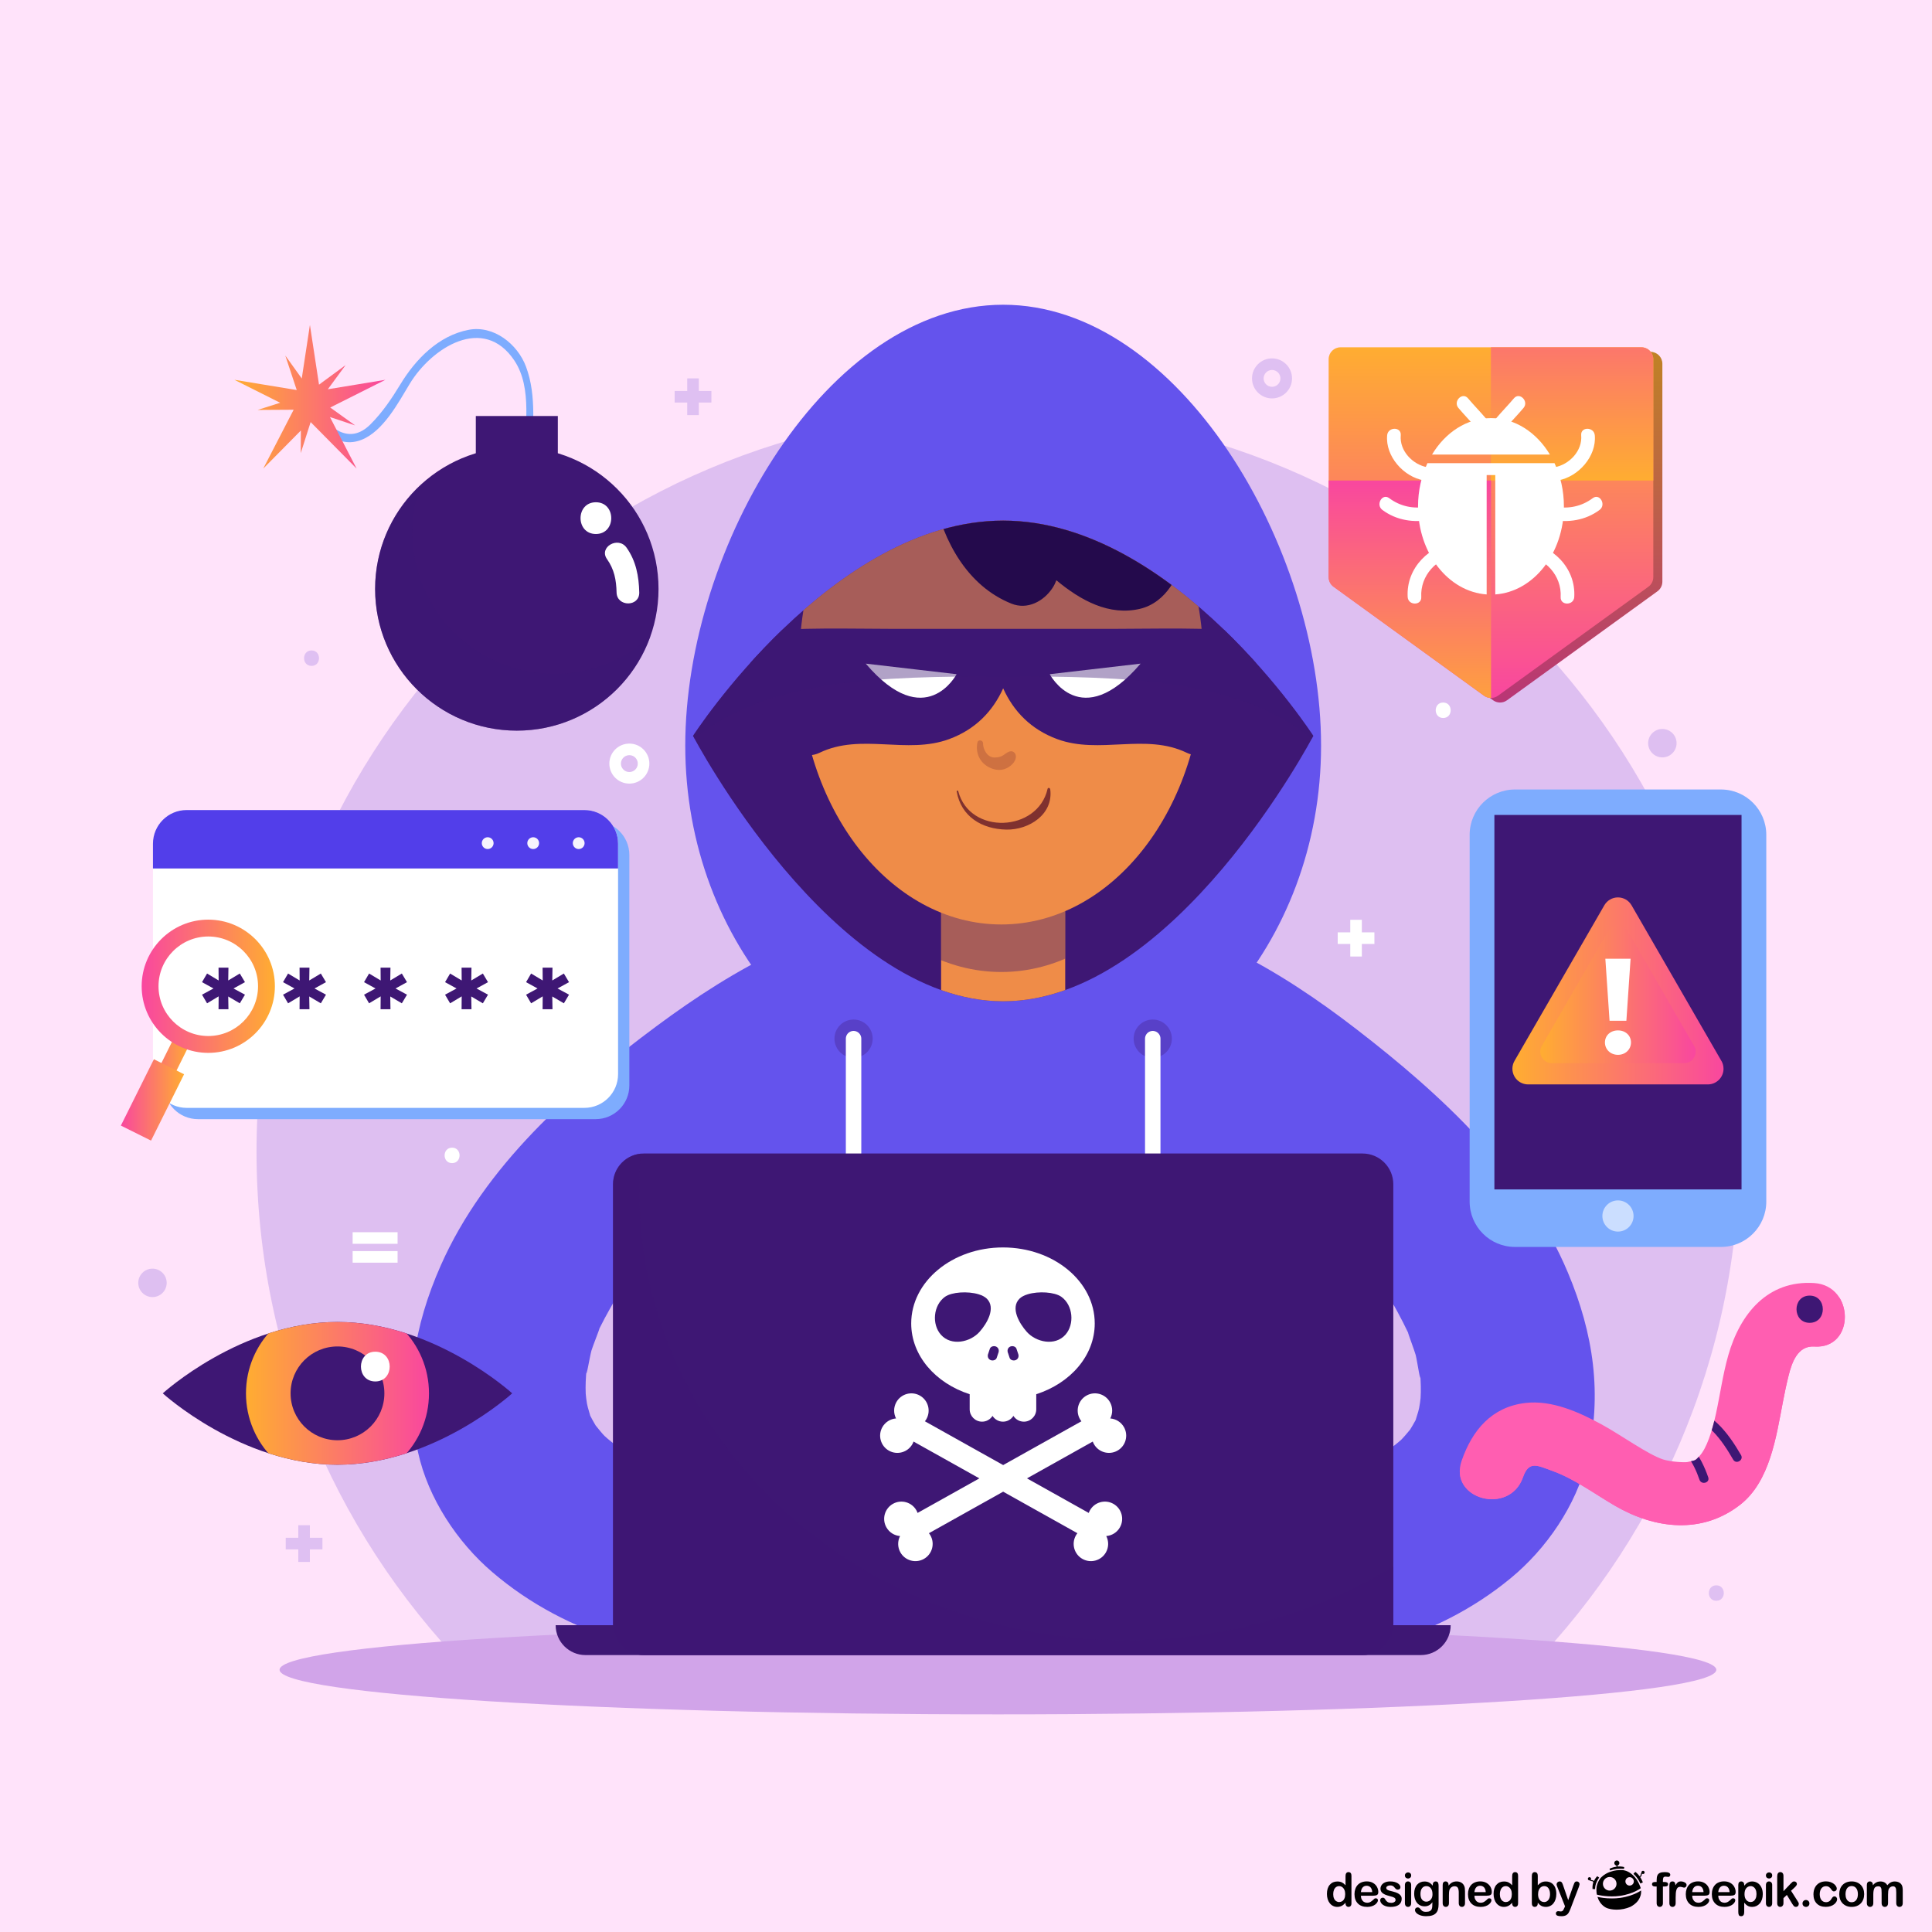 <?xml version="1.0" encoding="UTF-8" standalone="no"?>
<!-- Generator: Adobe Illustrator 27.5.0, SVG Export Plug-In . SVG Version: 6.00 Build 0)  -->

<svg
   version="1.1"
   x="0px"
   y="0px"
   viewBox="0 0 500 500"
   style="enable-background:new 0 0 500 500;"
   xml:space="preserve"
   id="svg9354"
   sodipodi:docname="8269015_3844941.svg"
   inkscape:version="1.2.2 (b0a8486541, 2022-12-01)"
   xmlns:inkscape="http://www.inkscape.org/namespaces/inkscape"
   xmlns:sodipodi="http://sodipodi.sourceforge.net/DTD/sodipodi-0.dtd"
   xmlns:xlink="http://www.w3.org/1999/xlink"
   xmlns="http://www.w3.org/2000/svg"
   xmlns:svg="http://www.w3.org/2000/svg"><defs
   id="defs9358" /><sodipodi:namedview
   id="namedview9356"
   pagecolor="#ffffff"
   bordercolor="#000000"
   borderopacity="0.25"
   inkscape:showpageshadow="2"
   inkscape:pageopacity="0.0"
   inkscape:pagecheckerboard="0"
   inkscape:deskcolor="#d1d1d1"
   showgrid="false"
   inkscape:zoom="1.01"
   inkscape:cx="249.50495"
   inkscape:cy="329.70297"
   inkscape:window-width="1366"
   inkscape:window-height="667"
   inkscape:window-x="0"
   inkscape:window-y="0"
   inkscape:window-maximized="1"
   inkscape:current-layer="svg9354" />
<g
   id="BACKGROUND">
	<rect
   style="fill:#FFE3FA;"
   width="500"
   height="500"
   id="rect8905" />
</g>
<g
   id="OBJECTS">
	<path
   style="opacity:0.5;fill:#BF9DE9;"
   d="M123.781,434.918h268.966c35.418-34.811,57.392-83.256,57.392-136.841   c0-105.969-85.906-191.874-191.876-191.874c-105.969,0-191.874,85.905-191.874,191.874   C66.39,351.662,88.364,400.107,123.781,434.918z"
   id="path8908" />
	<g
   id="g8988">
		<path
   style="fill:#6453ED;"
   d="M341.892,192.965c0,51.402-36.836,93.071-82.273,93.071c-45.439,0-82.274-41.669-82.274-93.071    c0-51.402,36.835-114.099,82.274-114.099C305.056,78.866,341.892,141.563,341.892,192.965z"
   id="path8910" />
		<g
   id="g8916">
			<path
   style="fill:#6453ED;"
   d="M240.748,231.785c-13.13,3.932-26.025,8.083-38.468,13.912     c-11.536,5.405-22.214,12.326-32.427,19.911c-22.099,16.414-44.417,36.192-55.775,61.873c-6.937,15.683-9.592,31.426-5.88,48.403     c2.584,11.814,10.104,23.197,19.218,30.986c9.813,8.39,20.986,14.147,33.313,17.978c6.38,1.985,13.083,2.773,19.736,3.174     c2.828,0.17,5.542,0.093,8.37-0.656c5.635-1.495,11.751-3.178,15.855-7.61c6.723-7.26,7.107-16.866,1.419-24.73     c-5.787-8-15.105-9.724-24.14-12.105c-4.106-1.082-8.232-2.098-12.263-3.444c-0.728-0.243-2.447-0.956-3.594-1.431     c-1.214-0.613-2.415-1.253-3.595-1.926c-0.87-0.496-1.718-1.027-2.551-1.58c-0.604-0.504-2.746-2.171-3.514-2.922     c-0.556-0.543-1.587-1.823-2.299-2.711c-0.495-0.82-0.957-1.659-1.396-2.51c-0.224-0.725-0.432-1.455-0.627-2.188     c-0.078-0.313-0.145-0.626-0.216-0.94c-0.122-0.772-0.303-1.969-0.33-2.585c-0.094-2.08,0.024-4.174,0.215-6.25     c-0.3,3.562,0.843-3.418,1.263-4.892c0.296-1.039,2.201-5.816,2.059-5.711c0.874-1.781,1.826-3.525,2.797-5.254     c2.372-4.225,5.142-8.217,8.044-12.094c-0.422,0.633,3.16-3.849,3.834-4.631c1.694-1.967,3.396-3.926,5.114-5.871     c7.352-8.314,15.329-16.066,23.737-23.304c2.089-1.799,4.229-3.538,6.381-5.261c0.484-0.384,0.972-0.762,1.458-1.142     c-0.58,0.466,2.3-1.729,2.602-1.951c4.489-3.285,8.969-6.575,13.586-9.681c9.237-6.214,18.591-12.275,28.73-16.918     C266.104,250.991,255.915,227.243,240.748,231.785z"
   id="path8912" />
			<path
   style="fill:#6453ED;"
   d="M405.758,329.317c-10.881-25.886-32.831-46.072-54.623-62.891     c-10.07-7.773-20.62-14.89-32.054-20.507c-12.333-6.059-25.15-10.446-38.204-14.62c-15.082-4.821-25.708,18.734-11.132,25.737     c10.05,4.829,19.292,11.062,28.411,17.445c4.56,3.191,8.978,6.563,13.406,9.931c0.299,0.227,3.157,2.492,2.561,1.994     c0.48,0.391,0.963,0.778,1.44,1.172c2.12,1.763,4.229,3.54,6.284,5.377c8.271,7.393,16.103,15.291,23.302,23.739     c1.682,1.975,3.349,3.966,5.004,5.963c0.658,0.794,4.148,5.329,3.751,4.704c2.829,3.93,5.523,7.971,7.817,12.238     c0.938,1.746,1.857,3.506,2.699,5.303c-0.137-0.094,1.677,4.707,1.953,5.75c0.392,1.482,1.406,8.486,1.172,4.911     c0.151,2.081,0.231,4.177,0.1,6.257c-0.04,0.615-0.241,1.807-0.378,2.577c-0.077,0.312-0.15,0.625-0.233,0.936     c-0.209,0.728-0.429,1.453-0.666,2.173c-0.455,0.844-0.934,1.674-1.443,2.485c-0.728,0.875-1.783,2.136-2.35,2.669     c-0.781,0.736-2.951,2.362-3.566,2.856c-0.845,0.536-1.702,1.053-2.581,1.533c-1.193,0.65-2.405,1.269-3.631,1.859     c-1.156,0.453-2.887,1.134-3.62,1.364c-4.054,1.271-8.198,2.212-12.322,3.219c-4.288,1.045-8.04,1.998-11.627,3.718     c-4.271,1.229-8.341,2.714-11.527,6.186c-7.156,7.801-7.317,18.581-0.245,26.506c3.262,3.655,7.72,5.681,12.461,6.494     c10.657,1.826,20.928,2.455,31.398-0.591c12.397-3.603,23.674-9.153,33.64-17.359c9.257-7.621,16.987-18.863,19.787-30.627     C414.769,360.915,412.405,345.125,405.758,329.317z"
   id="path8914" />
		</g>
		<g
   id="g8922">
			<g
   id="g8920">
				<path
   style="fill:#6453ED;"
   d="M322.07,262.096c-3.912-9.09-8.056-15.708-14.415-19.498      c-14.886-8.874-30.989-11.95-46.472-16.229c-0.681-0.19-1.317-0.209-1.896-0.099c-0.587-0.111-1.217-0.091-1.901,0.099      c-15.48,4.279-31.584,7.355-46.475,16.229c-6.359,3.79-10.499,10.408-14.412,19.498c-2.704,6.279-5.462,13.73-6.464,21.625      l5.195,120.301l133.968-1.57l-0.655-118.731C327.543,275.823,324.774,268.375,322.07,262.096z"
   id="path8918" />
			</g>
		</g>
		<g
   id="g8966">
			<defs
   id="defs8925">
				<path
   id="SVGID_1_"
   d="M339.883,190.442c0,0-35.936,68.697-80.265,68.697c-44.329,0-80.265-68.697-80.265-68.697      s35.936-55.705,80.265-55.705C303.946,134.738,339.883,190.442,339.883,190.442z" />
			</defs>
			<clipPath
   id="SVGID_00000001665310916398476220000015261678185313685664_">
				<use
   xlink:href="#SVGID_1_"
   style="overflow:visible;"
   id="use8927" />
			</clipPath>
			<path
   style="clip-path:url(#SVGID_00000001665310916398476220000015261678185313685664_);fill:#3E1774;"
   d="M339.883,190.442     c0,0-35.936,68.697-80.265,68.697c-44.329,0-80.265-68.697-80.265-68.697s35.936-55.705,80.265-55.705     C303.946,134.738,339.883,190.442,339.883,190.442z"
   clip-path="url(#SVGID_00000001665310916398476220000015261678185313685664_)"
   id="path8930" />
			
				<rect
   x="243.558"
   y="226.203"
   style="clip-path:url(#SVGID_00000001665310916398476220000015261678185313685664_);fill:#EF8C48;"
   width="32.12"
   height="50.695"
   clip-path="url(#SVGID_00000001665310916398476220000015261678185313685664_)"
   id="rect8932" />
			<g
   style="clip-path:url(#SVGID_00000001665310916398476220000015261678185313685664_);"
   clip-path="url(#SVGID_00000001665310916398476220000015261678185313685664_)"
   id="g8942">
				<defs
   id="defs8935">
					
						<rect
   id="SVGID_00000107589242903693862930000009622441120233693592_"
   x="243.558"
   y="226.203"
   width="32.12"
   height="50.695" />
				</defs>
				<clipPath
   id="SVGID_00000170976588454440745600000007286489526927486625_">
					<use
   xlink:href="#SVGID_00000107589242903693862930000009622441120233693592_"
   style="overflow:visible;"
   id="use8937" />
				</clipPath>
				<path
   style="opacity:0.4;clip-path:url(#SVGID_00000170976588454440745600000007286489526927486625_);fill:#3E1774;"
   d="      M311.436,184.043c-0.001,37.285-23.42,67.508-52.303,67.508c-28.886-0.002-52.303-30.228-52.301-67.508      c0-37.284,23.42-67.506,52.306-67.503C288.021,116.54,311.436,146.766,311.436,184.043z"
   clip-path="url(#SVGID_00000170976588454440745600000007286489526927486625_)"
   id="path8940" />
			</g>
			<path
   style="clip-path:url(#SVGID_00000001665310916398476220000015261678185313685664_);fill:#EF8C48;"
   d="M311.436,171.743     c-0.001,37.286-23.42,67.508-52.303,67.508c-28.886-0.002-52.303-30.228-52.301-67.508c0-37.283,23.42-67.506,52.306-67.502     C288.021,104.241,311.436,134.467,311.436,171.743z"
   clip-path="url(#SVGID_00000001665310916398476220000015261678185313685664_)"
   id="path8944" />
			<g
   style="clip-path:url(#SVGID_00000001665310916398476220000015261678185313685664_);"
   clip-path="url(#SVGID_00000001665310916398476220000015261678185313685664_)"
   id="g8950">
				<g
   id="g8948">
					<path
   style="fill:#7F312F;"
   d="M247.591,204.852c1.156,6.517,6.523,9.717,12.834,9.846c5.89,0.12,12.237-3.958,11.375-10.439       c-0.049-0.362-0.598-0.517-0.692-0.094c-2.513,11.195-20.152,12.018-23.12,0.578       C247.92,204.482,247.545,204.595,247.591,204.852L247.591,204.852z"
   id="path8946" />
				</g>
			</g>
			<g
   style="clip-path:url(#SVGID_00000001665310916398476220000015261678185313685664_);"
   clip-path="url(#SVGID_00000001665310916398476220000015261678185313685664_)"
   id="g8960">
				<g
   id="g8956">
					<path
   style="fill:#3E1774;"
   d="M324.096,163.502c-12.093-1.196-24.316-0.768-36.459-0.751h-56.038       c-12.142-0.017-24.365-0.445-36.459,0.751c-3.497,0.346-3.724,4.798-0.686,5.683c-1.328,7.164,2.211,17.104,7.028,21.565       c0.852,0.789,1.784,1.17,2.697,1.251c1.286,2.627,4.49,4.469,7.928,2.813c10.743-5.176,22.548,0.516,33.531-3.535       c6.808-2.51,11.292-7.2,13.98-13.134c2.688,5.934,7.173,10.624,13.979,13.134c10.983,4.05,22.788-1.641,33.531,3.535       c3.438,1.657,6.643-0.186,7.929-2.813c0.914-0.08,1.845-0.462,2.696-1.251c4.818-4.461,8.357-14.401,7.027-21.565       C327.821,168.3,327.593,163.848,324.096,163.502z"
   id="path8952" />
					<path
   style="fill:#FFFFFF;"
   d="M295.183,171.747l-23.514,2.733C271.669,174.48,279.715,189.859,295.183,171.747z"
   id="path8954" />
				</g>
				<path
   style="fill:#FFFFFF;"
   d="M224.055,171.747l23.513,2.733C247.567,174.48,239.521,189.859,224.055,171.747z"
   id="path8958" />
			</g>
			<path
   style="opacity:0.4;clip-path:url(#SVGID_00000001665310916398476220000015261678185313685664_);fill:#3E1774;"
   d="     M259.618,175.052c32.201,0,60.951,0.657,79.864,16.136c0.263-0.485,0.4-0.746,0.4-0.746s-35.936-55.705-80.265-55.705     c-44.329,0-80.265,55.705-80.265,55.705s0.137,0.261,0.4,0.746C198.665,175.71,227.416,175.052,259.618,175.052z"
   clip-path="url(#SVGID_00000001665310916398476220000015261678185313685664_)"
   id="path8962" />
			<path
   style="clip-path:url(#SVGID_00000001665310916398476220000015261678185313685664_);fill:#240A4C;"
   d="M296.448,124.068     c-4.777-4.896-10.939-8.432-17.012-11.45c-7.501-3.728-16.352-7.294-24.864-5.725c-5.957,1.099-12.494,6.165-14.748,11.712     c-1.586,3.902-0.515,7.562,1.862,9.964c2.451,11.526,8.656,23.089,20.098,27.662c4.137,1.653,8.314-0.623,10.582-4.031     c0.422-0.633,0.754-1.314,1.024-2.024c6.315,5.248,13.674,9.28,21.679,7.377c6.659-1.583,10.601-8.688,11.086-14.994     C306.71,135.352,301.096,128.831,296.448,124.068z"
   clip-path="url(#SVGID_00000001665310916398476220000015261678185313685664_)"
   id="path8964" />
		</g>
		<g
   id="g8980">
			<g
   id="g8972">
				<path
   style="opacity:0.3;fill:#3E1774;"
   d="M225.851,268.801c0,2.733-2.215,4.947-4.948,4.947c-2.732,0-4.947-2.214-4.947-4.947      c0-2.732,2.215-4.946,4.947-4.946C223.636,263.854,225.851,266.069,225.851,268.801z"
   id="path8968" />
				
					<line
   style="fill:none;stroke:#FFFFFF;stroke-width:4;stroke-linecap:round;stroke-linejoin:round;stroke-miterlimit:10;"
   x1="220.903"
   y1="268.801"
   x2="220.903"
   y2="329.226"
   id="line8970" />
			</g>
			<g
   id="g8978">
				<path
   style="opacity:0.3;fill:#3E1774;"
   d="M303.278,268.801c0,2.733-2.214,4.947-4.947,4.947c-2.732,0-4.947-2.214-4.947-4.947      c0-2.732,2.216-4.946,4.947-4.946C301.064,263.854,303.278,266.069,303.278,268.801z"
   id="path8974" />
				
					<line
   style="fill:none;stroke:#FFFFFF;stroke-width:4;stroke-linecap:round;stroke-linejoin:round;stroke-miterlimit:10;"
   x1="298.331"
   y1="268.801"
   x2="298.331"
   y2="329.226"
   id="line8976" />
			</g>
		</g>
		<g
   style="opacity:0.3;"
   id="g8986">
			<g
   id="g8984">
				<path
   style="fill:#7F312F;"
   d="M252.959,192.139c-0.546,2.676,0.56,5.205,3.038,6.451c1.245,0.626,2.613,0.89,3.96,0.447      c1.369-0.451,3.041-1.801,2.949-3.369c-0.046-0.803-0.756-1.412-1.568-1.195c-0.807,0.214-1.342,0.843-2.085,1.208      c-0.57,0.28-1.306,0.359-1.933,0.358c-1.837-0.004-2.932-2.151-2.919-3.704C254.407,191.52,253.128,191.314,252.959,192.139      L252.959,192.139z"
   id="path8982" />
			</g>
		</g>
	</g>
	<g
   id="g9016">
		<path
   style="fill:#7EACFE;"
   d="M457.114,310.971c0,6.482-5.255,11.736-11.736,11.736h-53.3c-6.481,0-11.736-5.254-11.736-11.736    v-94.915c0-6.481,5.255-11.736,11.736-11.736h53.3c6.481,0,11.736,5.254,11.736,11.736V310.971z"
   id="path8990" />
		<rect
   x="386.747"
   y="210.908"
   style="fill:#3E1774;"
   width="63.962"
   height="96.914"
   id="rect8992" />
		<path
   style="opacity:0.6;fill:#FFFFFF;"
   d="M422.763,314.699c0,2.228-1.807,4.034-4.034,4.034c-2.228,0-4.034-1.806-4.034-4.034    c0-2.228,1.806-4.035,4.034-4.035C420.956,310.664,422.763,312.471,422.763,314.699z"
   id="path8994" />
		<g
   id="g9014">
			
				<linearGradient
   id="SVGID_00000145026987943363990710000013680194907210847920_"
   gradientUnits="userSpaceOnUse"
   x1="391.409"
   y1="256.447"
   x2="446.047"
   y2="256.447">
				<stop
   offset="0"
   style="stop-color:#FFAD31"
   id="stop8996" />
				<stop
   offset="1"
   style="stop-color:#F9479F"
   id="stop8998" />
			</linearGradient>
			<path
   style="fill:url(#SVGID_00000145026987943363990710000013680194907210847920_);"
   d="M445.366,274.335l-23.126-40.056     c-0.726-1.256-2.065-2.03-3.517-2.03c-1.451,0-2.791,0.774-3.517,2.03l-23.254,40.276c-0.726,1.256-0.726,2.805,0,4.061     c0.726,1.256,2.066,2.03,3.518,2.03h46.506c0.004,0,0.006,0,0.01,0c2.242,0,4.061-1.817,4.061-4.06     C446.047,275.752,445.797,274.979,445.366,274.335z"
   id="path9001" />
			
				<linearGradient
   id="SVGID_00000014623573254113327170000003694170616946074266_"
   gradientUnits="userSpaceOnUse"
   x1="398.629"
   y1="257.349"
   x2="438.827"
   y2="257.349">
				<stop
   offset="0"
   style="stop-color:#FFAD31"
   id="stop9003" />
				<stop
   offset="1"
   style="stop-color:#F9479F"
   id="stop9005" />
			</linearGradient>
			<path
   style="fill:url(#SVGID_00000014623573254113327170000003694170616946074266_);"
   d="M438.327,270.51l-17.015-29.471     c-0.534-0.924-1.521-1.494-2.588-1.494c-1.068,0-2.054,0.57-2.587,1.494l-17.108,29.633c-0.534,0.924-0.534,2.063,0,2.987     c0.533,0.924,1.52,1.494,2.587,1.494h34.219c0.001,0,0.002,0,0.006,0c1.65,0,2.986-1.338,2.986-2.987     C438.827,271.553,438.644,270.984,438.327,270.51z"
   id="path9008" />
			<g
   id="g9012">
				<path
   style="fill:#FFFFFF;"
   d="M415.356,269.794c0-1.792,1.404-3.126,3.372-3.126s3.371,1.334,3.371,3.126      c0,1.756-1.403,3.196-3.371,3.196S415.356,271.55,415.356,269.794z M415.462,248.121h6.532l-1.088,16.052h-4.355      L415.462,248.121z"
   id="path9010" />
			</g>
		</g>
	</g>
	<path
   style="fill:#D1A4E9;"
   d="M444.182,432.139c0,6.372-83.238,11.537-185.916,11.537c-102.681,0-185.919-5.165-185.919-11.537   c0-6.371,83.238-11.537,185.919-11.537C360.943,420.602,444.182,425.768,444.182,432.139z"
   id="path9018" />
	<g
   id="g9028">
		<path
   style="fill:#3E1774;"
   d="M151.537,428.333h216.161c4.272,0,7.733-3.461,7.733-7.731H143.804    C143.804,424.872,147.266,428.333,151.537,428.333z"
   id="path9020" />
		<g
   id="g9026">
			<path
   style="fill:#3E1774;"
   d="M360.587,420.37c0,4.399-3.565,7.963-7.966,7.963H166.613c-4.398,0-7.964-3.564-7.964-7.963     V306.49c0-4.398,3.566-7.964,7.964-7.964h186.008c4.4,0,7.966,3.565,7.966,7.964V420.37z"
   id="path9022" />
			<path
   style="opacity:0.5;fill:#3E1774;"
   d="M291.46,424.469c-69.589,0-126.001-52.164-126.001-116.508     c0-3.163,0.142-6.296,0.409-9.397c-4.048,0.376-7.218,3.78-7.218,7.926v113.88c0,4.399,3.566,7.963,7.964,7.963h186.008     c4.4,0,7.966-3.564,7.966-7.963v-14.995C340.74,417.441,316.988,424.469,291.46,424.469z"
   id="path9024" />
		</g>
	</g>
	<g
   id="g9097">
		<path
   style="fill:#7EACFE;"
   d="M162.875,280.912c0,4.818-3.905,8.722-8.723,8.722H51.226c-4.818,0-8.723-3.904-8.723-8.722    v-59.635c0-4.818,3.905-8.723,8.723-8.723h102.927c4.818,0,8.723,3.905,8.723,8.723V280.912z"
   id="path9030" />
		<g
   id="g9042">
			<defs
   id="defs9033">
				<path
   id="SVGID_00000031910962288555660980000006318640314366000258_"
   d="M159.957,277.994c0,4.817-3.905,8.722-8.723,8.722      H48.307c-4.817,0-8.723-3.905-8.723-8.722v-59.636c0-4.817,3.905-8.723,8.723-8.723h102.927c4.818,0,8.723,3.905,8.723,8.723      V277.994z" />
			</defs>
			<clipPath
   id="SVGID_00000080179935937754921120000010292630499847153821_">
				<use
   xlink:href="#SVGID_00000031910962288555660980000006318640314366000258_"
   style="overflow:visible;"
   id="use9035" />
			</clipPath>
			<path
   style="clip-path:url(#SVGID_00000080179935937754921120000010292630499847153821_);fill:#FFFFFF;"
   d="M159.957,277.994     c0,4.817-3.905,8.722-8.723,8.722H48.307c-4.817,0-8.723-3.905-8.723-8.722v-59.636c0-4.817,3.905-8.723,8.723-8.723h102.927     c4.818,0,8.723,3.905,8.723,8.723V277.994z"
   clip-path="url(#SVGID_00000080179935937754921120000010292630499847153821_)"
   id="path9038" />
			
				<rect
   x="11.092"
   y="182.376"
   style="clip-path:url(#SVGID_00000080179935937754921120000010292630499847153821_);fill:#523EEA;"
   width="181.242"
   height="42.378"
   clip-path="url(#SVGID_00000080179935937754921120000010292630499847153821_)"
   id="rect9040" />
		</g>
		<g
   id="g9058">
			<g
   id="g9046">
				<path
   style="fill:#3E1774;"
   d="M60.427,255.816l2.97,1.608l-1.335,2.234l-2.998-1.771l0.055,3.297h-2.562l0.027-3.325      l-2.997,1.799l-1.308-2.234l2.97-1.608l-2.97-1.634l1.308-2.234l2.997,1.798l-0.027-3.324h2.562l-0.055,3.324l2.998-1.798      l1.335,2.234L60.427,255.816z"
   id="path9044" />
			</g>
			<path
   style="fill:#3E1774;"
   d="M81.394,255.816l2.97,1.608l-1.335,2.234l-2.998-1.771l0.055,3.297h-2.562l0.027-3.325     l-2.997,1.799l-1.308-2.234l2.97-1.608l-2.97-1.634l1.308-2.234l2.997,1.798l-0.027-3.324h2.562l-0.055,3.324l2.998-1.798     l1.335,2.234L81.394,255.816z"
   id="path9048" />
			<path
   style="fill:#3E1774;"
   d="M102.359,255.816l2.97,1.608l-1.335,2.234l-2.997-1.771l0.055,3.297H98.49l0.027-3.325     l-2.998,1.799l-1.308-2.234l2.971-1.608l-2.971-1.634l1.308-2.234l2.998,1.798l-0.027-3.324h2.562l-0.055,3.324l2.997-1.798     l1.335,2.234L102.359,255.816z"
   id="path9050" />
			<path
   style="fill:#3E1774;"
   d="M123.325,255.816l2.97,1.608l-1.334,2.234l-2.998-1.771l0.055,3.297h-2.561l0.027-3.325     l-2.998,1.799l-1.308-2.234l2.971-1.608l-2.971-1.634l1.308-2.234l2.998,1.798l-0.027-3.324h2.561l-0.055,3.324l2.998-1.798     l1.334,2.234L123.325,255.816z"
   id="path9052" />
			<g
   id="g9056">
				<path
   style="fill:#3E1774;"
   d="M144.292,255.816l2.97,1.608l-1.335,2.234l-2.998-1.771l0.055,3.297h-2.562l0.027-3.325      l-2.998,1.799l-1.308-2.234l2.971-1.608l-2.971-1.634l1.308-2.234l2.998,1.798l-0.027-3.324h2.562l-0.055,3.324l2.998-1.798      l1.335,2.234L144.292,255.816z"
   id="path9054" />
			</g>
		</g>
		<g
   id="g9087">
			<g
   id="g9067">
				
					<linearGradient
   id="SVGID_00000005953465465453213150000005270620708994338724_"
   gradientUnits="userSpaceOnUse"
   x1="34.214"
   y1="280.058"
   x2="49.288"
   y2="280.058">
					<stop
   offset="0"
   style="stop-color:#F9479F"
   id="stop9060" />
					<stop
   offset="1"
   style="stop-color:#FFAD31"
   id="stop9062" />
				</linearGradient>
				<polygon
   style="fill:url(#SVGID_00000005953465465453213150000005270620708994338724_);"
   points="38.118,292.247       34.214,290.303 45.383,267.869 49.288,269.813     "
   id="polygon9065" />
			</g>
			<g
   id="g9076">
				
					<linearGradient
   id="SVGID_00000067956280800772760330000011785832172017241986_"
   gradientUnits="userSpaceOnUse"
   x1="31.282"
   y1="284.659"
   x2="47.638"
   y2="284.659">
					<stop
   offset="0"
   style="stop-color:#F9479F"
   id="stop9069" />
					<stop
   offset="1"
   style="stop-color:#FFAD31"
   id="stop9071" />
				</linearGradient>
				<polygon
   style="fill:url(#SVGID_00000067956280800772760330000011785832172017241986_);"
   points="39.091,295.188 31.282,291.3       39.829,274.131 47.638,278.019     "
   id="polygon9074" />
			</g>
			<g
   id="g9085">
				
					<linearGradient
   id="SVGID_00000077300837965059735650000014810977668144478349_"
   gradientUnits="userSpaceOnUse"
   x1="36.663"
   y1="255.242"
   x2="71.143"
   y2="255.242">
					<stop
   offset="0"
   style="stop-color:#F9479F"
   id="stop9078" />
					<stop
   offset="1"
   style="stop-color:#FFAD31"
   id="stop9080" />
				</linearGradient>
				<path
   style="fill:url(#SVGID_00000077300837965059735650000014810977668144478349_);"
   d="M53.903,272.481      c-9.506,0-17.24-7.733-17.24-17.24c0-9.506,7.734-17.239,17.24-17.239c9.506,0,17.24,7.733,17.24,17.239      C71.143,264.748,63.409,272.481,53.903,272.481z M53.903,242.363c-7.101,0-12.879,5.777-12.879,12.878      c0,7.102,5.778,12.879,12.879,12.879c7.101,0,12.878-5.777,12.878-12.879C66.781,248.141,61.004,242.363,53.903,242.363z"
   id="path9083" />
			</g>
		</g>
		<g
   id="g9095">
			<path
   style="fill:#F7F4FD;"
   d="M127.741,218.205c0,0.843-0.684,1.527-1.527,1.527c-0.842,0-1.526-0.684-1.526-1.527     c0-0.843,0.684-1.526,1.526-1.526C127.058,216.678,127.741,217.362,127.741,218.205z"
   id="path9089" />
			<path
   style="fill:#F7F4FD;"
   d="M139.517,218.205c0,0.843-0.684,1.527-1.526,1.527c-0.843,0-1.526-0.684-1.526-1.527     c0-0.843,0.684-1.526,1.526-1.526C138.833,216.678,139.517,217.362,139.517,218.205z"
   id="path9091" />
			<path
   style="fill:#F7F4FD;"
   d="M151.292,218.205c0,0.843-0.684,1.527-1.526,1.527s-1.526-0.684-1.526-1.527     c0-0.843,0.684-1.526,1.526-1.526S151.292,217.362,151.292,218.205z"
   id="path9093" />
		</g>
	</g>
	<g
   id="g9183">
		
			<linearGradient
   id="SVGID_00000163031980092979883070000017795858173379889314_"
   gradientUnits="userSpaceOnUse"
   x1="388.209"
   y1="181.814"
   x2="388.209"
   y2="91.055">
			<stop
   offset="0"
   style="stop-color:#B93576"
   id="stop9099" />
			<stop
   offset="1"
   style="stop-color:#BF8225"
   id="stop9101" />
		</linearGradient>
		<path
   style="fill:url(#SVGID_00000163031980092979883070000017795858173379889314_);"
   d="M427.145,91.055h-77.872    c-1.697,0-3.075,1.376-3.075,3.074v56.407c0,0.985,0.473,1.911,1.272,2.489l38.937,28.204c0.538,0.39,1.17,0.585,1.804,0.585    c0.633,0,1.266-0.195,1.804-0.585l38.935-28.204c0.798-0.578,1.27-1.504,1.27-2.489V94.129    C430.219,92.432,428.844,91.055,427.145,91.055z"
   id="path9104" />
		<g
   id="g9181">
			<defs
   id="defs9107">
				<path
   id="SVGID_00000127045359704206658030000014395130450181017791_"
   d="M424.798,89.881h-77.871      c-1.698,0-3.075,1.376-3.075,3.074v56.407c0,0.985,0.472,1.911,1.271,2.489l38.936,28.204c0.539,0.39,1.17,0.584,1.804,0.584      c0.633,0,1.266-0.195,1.805-0.584l38.935-28.204c0.798-0.578,1.271-1.504,1.271-2.489V92.955      C427.872,91.258,426.496,89.881,424.798,89.881z" />
			</defs>
			<clipPath
   id="SVGID_00000183241739295956825330000009181810005547518377_">
				<use
   xlink:href="#SVGID_00000127045359704206658030000014395130450181017791_"
   style="overflow:visible;"
   id="use9109" />
			</clipPath>
			
				<linearGradient
   id="SVGID_00000079477857979058241070000005307268691131730092_"
   gradientUnits="userSpaceOnUse"
   x1="385.862"
   y1="180.64"
   x2="385.862"
   y2="89.881">
				<stop
   offset="0"
   style="stop-color:#F9479F"
   id="stop9112" />
				<stop
   offset="1"
   style="stop-color:#FFAD31"
   id="stop9114" />
			</linearGradient>
			
				<path
   style="clip-path:url(#SVGID_00000183241739295956825330000009181810005547518377_);fill:url(#SVGID_00000079477857979058241070000005307268691131730092_);"
   d="     M424.798,89.881h-77.871c-1.698,0-3.075,1.376-3.075,3.074v56.407c0,0.985,0.472,1.911,1.271,2.489l38.936,28.204     c0.539,0.39,1.17,0.584,1.804,0.584c0.633,0,1.266-0.195,1.805-0.584l38.935-28.204c0.798-0.578,1.271-1.504,1.271-2.489V92.955     C427.872,91.258,426.496,89.881,424.798,89.881z"
   clip-path="url(#SVGID_00000183241739295956825330000009181810005547518377_)"
   id="path9117" />
			<g
   style="clip-path:url(#SVGID_00000183241739295956825330000009181810005547518377_);"
   clip-path="url(#SVGID_00000183241739295956825330000009181810005547518377_)"
   id="g9133">
				
					<linearGradient
   id="SVGID_00000132790363641250801880000012831396064818802365_"
   gradientUnits="userSpaceOnUse"
   x1="418.203"
   y1="124.357"
   x2="418.203"
   y2="59.638">
					<stop
   offset="0"
   style="stop-color:#FFAD31"
   id="stop9119" />
					<stop
   offset="1"
   style="stop-color:#F9479F"
   id="stop9121" />
				</linearGradient>
				
					<rect
   x="385.844"
   y="59.638"
   style="fill:url(#SVGID_00000132790363641250801880000012831396064818802365_);"
   width="64.719"
   height="64.719"
   id="rect9124" />
				
					<linearGradient
   id="SVGID_00000006702330776192896350000010373817664339509164_"
   gradientUnits="userSpaceOnUse"
   x1="353.522"
   y1="189.076"
   x2="353.522"
   y2="124.357">
					<stop
   offset="0"
   style="stop-color:#FFAD31"
   id="stop9126" />
					<stop
   offset="1"
   style="stop-color:#F9479F"
   id="stop9128" />
				</linearGradient>
				
					<rect
   x="321.162"
   y="124.357"
   style="fill:url(#SVGID_00000006702330776192896350000010373817664339509164_);"
   width="64.719"
   height="64.719"
   id="rect9131" />
			</g>
			<g
   style="clip-path:url(#SVGID_00000183241739295956825330000009181810005547518377_);"
   clip-path="url(#SVGID_00000183241739295956825330000009181810005547518377_)"
   id="g9179">
				<g
   id="g9139">
					<path
   style="fill:#FFFFFF;"
   d="M401.117,117.642c-3.432-5.707-8.978-9.431-15.256-9.431c-6.277,0-11.823,3.724-15.256,9.431       H401.117z"
   id="path9135" />
					<path
   style="fill:#FFFFFF;"
   d="M369.412,119.873c-1.538,3.308-2.426,7.119-2.426,11.186c0,12.162,7.857,22.077,17.76,22.78       v-30.896h2.23v30.896c9.904-0.703,17.763-10.618,17.763-22.78c0-4.067-0.889-7.878-2.428-11.186H369.412z"
   id="path9137" />
				</g>
				<g
   id="g9177">
					<g
   id="g9157">
						<g
   id="g9143">
							<path
   style="fill:#FFFFFF;"
   d="M358.992,112.654c-0.489,5.444,4.265,10.775,9.507,11.673         c2.222,0.381,3.172-3.012,0.938-3.395c-3.826-0.656-7.284-4.258-6.923-8.278         C362.716,110.393,359.194,110.412,358.992,112.654L358.992,112.654z"
   id="path9141" />
						</g>
						<g
   id="g9147">
							<path
   style="fill:#FFFFFF;"
   d="M357.754,131.966c3.595,2.693,8.161,3.402,12.506,2.524c2.225-0.449,1.28-3.843-0.937-3.395         c-3.475,0.702-6.953-0.043-9.793-2.17C357.712,127.563,355.96,130.622,357.754,131.966L357.754,131.966z"
   id="path9145" />
						</g>
						<g
   id="g9151">
							<path
   style="fill:#FFFFFF;"
   d="M367.825,154.504c-0.31-5.508,3.964-10.175,9.389-10.855c2.223-0.279,2.249-3.803,0-3.521         c-7.233,0.907-13.336,6.79-12.909,14.376C364.433,156.762,367.954,156.774,367.825,154.504L367.825,154.504z"
   id="path9149" />
						</g>
						<g
   id="g9155">
							<path
   style="fill:#FFFFFF;"
   d="M377.436,105.578c1.519,1.802,3.177,3.479,4.694,5.281c1.465,1.739,3.942-0.765,2.489-2.489         c-1.518-1.802-3.176-3.479-4.694-5.281C378.463,101.349,375.984,103.854,377.436,105.578L377.436,105.578z"
   id="path9153" />
						</g>
					</g>
					<g
   id="g9175">
						<g
   id="g9161">
							<path
   style="fill:#FFFFFF;"
   d="M412.731,112.654c0.489,5.444-4.265,10.775-9.508,11.673c-2.22,0.381-3.17-3.012-0.935-3.395         c3.825-0.656,7.284-4.258,6.922-8.278C409.007,110.393,412.53,110.412,412.731,112.654L412.731,112.654z"
   id="path9159" />
						</g>
						<g
   id="g9165">
							<path
   style="fill:#FFFFFF;"
   d="M413.97,131.966c-3.595,2.693-8.16,3.402-12.505,2.524c-2.225-0.449-1.28-3.843,0.936-3.395         c3.478,0.702,6.954-0.043,9.793-2.17C414.013,127.563,415.765,130.622,413.97,131.966L413.97,131.966z"
   id="path9163" />
						</g>
						<g
   id="g9169">
							<path
   style="fill:#FFFFFF;"
   d="M403.897,154.504c0.311-5.508-3.963-10.175-9.389-10.855c-2.221-0.279-2.249-3.803,0-3.521         c7.235,0.907,13.337,6.79,12.91,14.376C407.292,156.762,403.77,156.774,403.897,154.504L403.897,154.504z"
   id="path9167" />
						</g>
						<g
   id="g9173">
							<path
   style="fill:#FFFFFF;"
   d="M394.286,105.578c-1.517,1.802-3.176,3.479-4.694,5.281c-1.463,1.739-3.941-0.765-2.489-2.489         c1.519-1.802,3.177-3.479,4.694-5.281C393.262,101.349,395.74,103.854,394.286,105.578L394.286,105.578z"
   id="path9171" />
						</g>
					</g>
				</g>
			</g>
		</g>
	</g>
	<g
   id="g9212">
		<g
   id="g9189">
			<g
   id="g9187">
				<path
   style="fill:#7EACFE;"
   d="M79.765,106.571c3.233,4.572,7.653,9.639,13.754,7.27c5.664-2.2,9.561-9.628,12.504-14.488      c5.685-9.388,19.12-17.994,27.091-6.052c4.822,7.224,2.582,17.719,2.655,25.861c0.012,1.289,2.012,1.29,2,0      c-0.073-8.139,1.276-16.463-1.642-24.282c-2.185-5.853-8.38-10.777-14.869-9.517c-7.786,1.512-13.704,7.598-17.675,14.156      c-2.209,3.648-4.661,7.264-7.687,10.282c-5.596,5.583-10.814,0.839-14.406-4.24C80.754,104.518,79.019,105.515,79.765,106.571      L79.765,106.571z"
   id="path9185" />
			</g>
		</g>
		<rect
   x="123.141"
   y="107.664"
   style="fill:#3E1774;"
   width="21.224"
   height="13.329"
   id="rect9191" />
		<path
   style="fill:#3E1774;"
   d="M170.426,152.416c0,20.254-16.42,36.674-36.674,36.674s-36.674-16.419-36.674-36.674    c0-20.254,16.419-36.674,36.674-36.674S170.426,132.162,170.426,152.416z"
   id="path9193" />
		<path
   style="opacity:0.4;fill:#3E1774;"
   d="M143.428,174.378c-20.254,0-36.674-16.419-36.674-36.674    c0-4.275,0.739-8.377,2.083-12.191c-7.229,6.698-11.759,16.27-11.759,26.902c0,20.254,16.419,36.674,36.674,36.674    c15.979,0,29.564-10.223,34.59-24.483C161.801,170.669,153.049,174.378,143.428,174.378z"
   id="path9195" />
		<g
   id="g9199">
			<path
   style="fill:#FFFFFF;"
   d="M154.218,138.2c5.298,0,5.298-8.215,0-8.215C148.92,129.984,148.92,138.2,154.218,138.2     L154.218,138.2z"
   id="path9197" />
		</g>
		<g
   id="g9203">
			<path
   style="fill:#FFFFFF;"
   d="M157.094,144.701c1.882,2.652,2.405,5.425,2.475,8.626c0.084,3.778,5.952,3.786,5.868,0     c-0.092-4.159-0.827-8.137-3.277-11.587C159.99,138.682,154.898,141.607,157.094,144.701L157.094,144.701z"
   id="path9201" />
		</g>
		
			<linearGradient
   id="SVGID_00000096761607795296160800000016155344027975652777_"
   gradientUnits="userSpaceOnUse"
   x1="60.664"
   y1="102.68"
   x2="99.748"
   y2="102.68">
			<stop
   offset="0"
   style="stop-color:#FFAD31"
   id="stop9205" />
			<stop
   offset="1"
   style="stop-color:#F9479F"
   id="stop9207" />
		</linearGradient>
		<polygon
   style="fill:url(#SVGID_00000096761607795296160800000016155344027975652777_);"
   points="85.391,107.932 91.91,110.092     85.462,105.465 99.748,98.292 84.839,100.744 89.438,94.491 82.561,99.55 80.206,84.094 78.095,97.953 73.837,92.02     76.795,100.944 60.664,98.292 72.501,104.236 66.665,106.094 75.999,106.039 68.129,121.265 77.869,111.409 77.835,117.263     80.393,109.233 92.283,121.265   "
   id="polygon9210" />
	</g>
	<g
   id="g9237">
		<g
   id="g9231">
			<defs
   id="defs9215">
				<path
   id="SVGID_00000023980543127024075210000003770504145541707937_"
   d="M132.557,360.597c0,0-20.245,18.472-45.218,18.472      c-24.973,0-45.218-18.472-45.218-18.472s20.245-18.472,45.218-18.472C112.313,342.125,132.557,360.597,132.557,360.597z" />
			</defs>
			<clipPath
   id="SVGID_00000095305857852326474640000002797335199307889281_">
				<use
   xlink:href="#SVGID_00000023980543127024075210000003770504145541707937_"
   style="overflow:visible;"
   id="use9217" />
			</clipPath>
			<path
   style="clip-path:url(#SVGID_00000095305857852326474640000002797335199307889281_);fill:#3E1774;"
   d="M132.557,360.597     c0,0-20.245,18.472-45.218,18.472c-24.973,0-45.218-18.472-45.218-18.472s20.245-18.472,45.218-18.472     C112.313,342.125,132.557,360.597,132.557,360.597z"
   clip-path="url(#SVGID_00000095305857852326474640000002797335199307889281_)"
   id="path9220" />
			
				<linearGradient
   id="SVGID_00000156547597834881833640000014448263124494423173_"
   gradientUnits="userSpaceOnUse"
   x1="63.657"
   y1="360.597"
   x2="111.019"
   y2="360.597">
				<stop
   offset="0"
   style="stop-color:#FFAD31"
   id="stop9222" />
				<stop
   offset="1"
   style="stop-color:#F9479F"
   id="stop9224" />
			</linearGradient>
			
				<path
   style="clip-path:url(#SVGID_00000095305857852326474640000002797335199307889281_);fill:url(#SVGID_00000156547597834881833640000014448263124494423173_);"
   d="     M111.02,360.597c0,13.079-10.601,23.682-23.681,23.682c-13.078,0-23.682-10.603-23.682-23.682     c0-13.079,10.603-23.682,23.682-23.682C100.418,336.915,111.02,347.518,111.02,360.597z"
   clip-path="url(#SVGID_00000095305857852326474640000002797335199307889281_)"
   id="path9227" />
			
				<circle
   style="clip-path:url(#SVGID_00000095305857852326474640000002797335199307889281_);fill:#3E1774;"
   cx="87.339"
   cy="360.597"
   r="12.137"
   clip-path="url(#SVGID_00000095305857852326474640000002797335199307889281_)"
   id="circle9229" />
		</g>
		<g
   id="g9235">
			<path
   style="fill:#FFFFFF;"
   d="M97.131,357.519c4.962,0,4.962-7.696,0-7.696C92.169,349.822,92.169,357.519,97.131,357.519     L97.131,357.519z"
   id="path9233" />
		</g>
	</g>
	<g
   id="g9261">
		<defs
   id="defs9240">
			<path
   id="SVGID_00000086649802853386696330000003227302334147541919_"
   d="M469.535,332.055     c-12.101-0.795-19.207,7.987-22.256,18.693c-1.413,4.962-2.103,10.118-3.197,15.154c-1.013,4.657-2.437,8.911-4.176,10.822     c-1.333,1.465-1.07,1.13-3.164,1.643c-0.673,0.165-4.405-0.032-6.354-0.671c-3.927-1.287-10.897-6.321-15.759-8.981     c-5.911-3.234-13.011-6.456-19.921-5.62c-8.658,1.048-13.661,6.993-16.421,14.893c-3.504,10.029,12.373,14.303,15.846,4.36     c1.549-4.426,3.703-3.083,7.541-1.712c5.769,2.062,11.035,6.009,16.305,9.069c10.41,6.046,22.553,7.427,32.439-0.33     c7.612-5.972,9.265-17.535,10.96-26.383c0.452-2.361,0.937-4.713,1.524-7.047c0.846-3.365,2.351-7.74,6.634-7.461     C480.117,349.18,480.051,332.746,469.535,332.055z" />
		</defs>
		<clipPath
   id="SVGID_00000130612968532193254250000003999029189938767789_">
			<use
   xlink:href="#SVGID_00000086649802853386696330000003227302334147541919_"
   style="overflow:visible;"
   id="use9242" />
		</clipPath>
		<path
   style="clip-path:url(#SVGID_00000130612968532193254250000003999029189938767789_);fill:#FF5EB1;"
   d="M469.535,332.055    c-12.101-0.795-19.207,7.987-22.256,18.693c-1.413,4.962-2.103,10.118-3.197,15.154c-1.013,4.657-2.437,8.911-4.176,10.822    c-1.333,1.465-1.07,1.13-3.164,1.643c-0.673,0.165-4.405-0.032-6.354-0.671c-3.927-1.287-10.897-6.321-15.759-8.981    c-5.911-3.234-13.011-6.456-19.921-5.62c-8.658,1.048-13.661,6.993-16.421,14.893c-3.504,10.029,12.373,14.303,15.846,4.36    c1.549-4.426,3.703-3.083,7.541-1.712c5.769,2.062,11.035,6.009,16.305,9.069c10.41,6.046,22.553,7.427,32.439-0.33    c7.612-5.972,9.265-17.535,10.96-26.383c0.452-2.361,0.937-4.713,1.524-7.047c0.846-3.365,2.351-7.74,6.634-7.461    C480.117,349.18,480.051,332.746,469.535,332.055z"
   clip-path="url(#SVGID_00000130612968532193254250000003999029189938767789_)"
   id="path9245" />
		<g
   style="clip-path:url(#SVGID_00000130612968532193254250000003999029189938767789_);"
   clip-path="url(#SVGID_00000130612968532193254250000003999029189938767789_)"
   id="g9249">
			<path
   style="fill:#3E1774;"
   d="M430.473,372.817c5.095,0.902,7.797,5.61,9.352,10.134c0.488,1.423,2.757,0.811,2.263-0.624     c-1.808-5.259-5.076-10.727-10.991-11.773C429.616,370.292,428.983,372.554,430.473,372.817L430.473,372.817z"
   id="path9247" />
		</g>
		<g
   style="clip-path:url(#SVGID_00000130612968532193254250000003999029189938767789_);"
   clip-path="url(#SVGID_00000130612968532193254250000003999029189938767789_)"
   id="g9253">
			<path
   style="fill:#3E1774;"
   d="M435.478,366.6c6.257,0.259,10.232,6.264,13.07,11.155c0.759,1.309,2.787,0.127,2.026-1.185     c-3.308-5.701-7.904-12.019-15.097-12.317C433.965,364.19,433.97,366.538,435.478,366.6L435.478,366.6z"
   id="path9251" />
		</g>
		<g
   style="clip-path:url(#SVGID_00000130612968532193254250000003999029189938767789_);"
   clip-path="url(#SVGID_00000130612968532193254250000003999029189938767789_)"
   id="g9257">
			<path
   style="fill:#3E1774;"
   d="M468.339,342.345c4.541,0,4.541-7.042,0-7.042C463.799,335.304,463.799,342.345,468.339,342.345     L468.339,342.345z"
   id="path9255" />
		</g>
		<path
   style="clip-path:url(#SVGID_00000130612968532193254250000003999029189938767789_);fill:#FF5EB1;"
   d="M476.009,335.784    c0.503,4.462-2.096,9.137-7.844,8.759c-4.283-0.279-5.788,4.096-6.634,7.461c-0.587,2.334-1.071,4.686-1.525,7.047    c-1.694,8.848-3.348,20.411-10.96,26.383c-9.885,7.756-22.027,6.375-32.438,0.329c-5.27-3.06-10.536-7.008-16.305-9.069    c-3.838-1.371-5.993-2.714-7.541,1.712c-2.512,7.189-11.501,6.943-14.969,2.467c0.118,7.866,13.221,10.399,16.338,1.475    c1.549-4.426,3.703-3.083,7.541-1.712c5.769,2.062,11.035,6.009,16.305,9.069c10.41,6.046,22.553,7.427,32.439-0.33    c7.612-5.972,9.265-17.535,10.96-26.383c0.452-2.361,0.937-4.713,1.524-7.047c0.846-3.365,2.351-7.74,6.634-7.461    C477.071,348.98,479.202,340.791,476.009,335.784z"
   clip-path="url(#SVGID_00000130612968532193254250000003999029189938767789_)"
   id="path9259" />
	</g>
	<path
   style="fill:none;stroke:#FFFFFF;stroke-width:3;stroke-miterlimit:10;"
   d="M166.553,197.619c0,2.031-1.646,3.677-3.677,3.677   c-2.031,0-3.677-1.646-3.677-3.677c0-2.031,1.646-3.677,3.677-3.677C164.906,193.941,166.553,195.588,166.553,197.619z"
   id="path9263" />
	<g
   style="opacity:0.5;"
   id="g9267">
		<path
   style="fill:#BF9DE9;"
   d="M329.199,103.106c-2.854,0-5.177-2.322-5.177-5.177c0-2.855,2.322-5.177,5.177-5.177    s5.177,2.322,5.177,5.177C334.376,100.784,332.054,103.106,329.199,103.106z M329.199,95.752c-1.2,0-2.177,0.977-2.177,2.177    s0.977,2.177,2.177,2.177s2.177-0.977,2.177-2.177S330.399,95.752,329.199,95.752z"
   id="path9265" />
	</g>
	<path
   style="opacity:0.5;fill:#BF9DE9;"
   d="M43.138,332.005c0,2.031-1.646,3.677-3.677,3.677c-2.031,0-3.677-1.646-3.677-3.677   c0-2.031,1.646-3.677,3.677-3.677C41.491,328.328,43.138,329.974,43.138,332.005z"
   id="path9269" />
	<path
   style="opacity:0.5;fill:#BF9DE9;"
   d="M433.895,192.334c0,2.031-1.646,3.677-3.677,3.677c-2.031,0-3.678-1.646-3.678-3.677   c0-2.031,1.647-3.677,3.678-3.677C432.249,188.657,433.895,190.303,433.895,192.334z"
   id="path9271" />
	<g
   id="g9281">
		<g
   id="g9275">
			<rect
   x="349.448"
   y="238.045"
   style="fill:#FFFFFF;"
   width="3"
   height="9.5"
   id="rect9273" />
		</g>
		<g
   id="g9279">
			<rect
   x="346.198"
   y="241.295"
   style="fill:#FFFFFF;"
   width="9.5"
   height="3"
   id="rect9277" />
		</g>
	</g>
	<g
   style="opacity:0.5;"
   id="g9291">
		<g
   id="g9285">
			<rect
   x="177.854"
   y="97.929"
   style="fill:#BF9DE9;"
   width="3"
   height="9.5"
   id="rect9283" />
		</g>
		<g
   id="g9289">
			<rect
   x="174.604"
   y="101.179"
   style="fill:#BF9DE9;"
   width="9.5"
   height="3"
   id="rect9287" />
		</g>
	</g>
	<g
   style="opacity:0.5;"
   id="g9301">
		<g
   id="g9295">
			<rect
   x="77.193"
   y="394.725"
   style="fill:#BF9DE9;"
   width="3"
   height="9.5"
   id="rect9293" />
		</g>
		<g
   id="g9299">
			<rect
   x="73.943"
   y="397.975"
   style="fill:#BF9DE9;"
   width="9.5"
   height="3"
   id="rect9297" />
		</g>
	</g>
	<g
   id="g9311">
		<g
   id="g9305">
			<rect
   x="91.263"
   y="318.894"
   style="fill:#FFFFFF;"
   width="11.631"
   height="3"
   id="rect9303" />
		</g>
		<g
   id="g9309">
			<rect
   x="91.263"
   y="323.781"
   style="fill:#FFFFFF;"
   width="11.631"
   height="3"
   id="rect9307" />
		</g>
	</g>
	<g
   id="g9315">
		<path
   style="fill:#FFFFFF;"
   d="M373.497,185.814c2.58,0,2.58-4,0-4C370.917,181.814,370.917,185.814,373.497,185.814    L373.497,185.814z"
   id="path9313" />
	</g>
	<g
   id="g9319">
		<path
   style="fill:#FFFFFF;"
   d="M117,301.014c2.58,0,2.58-4,0-4C114.42,297.014,114.42,301.014,117,301.014L117,301.014z"
   id="path9317" />
	</g>
	<g
   style="opacity:0.5;"
   id="g9323">
		<path
   style="fill:#BF9DE9;"
   d="M80.628,172.333c2.58,0,2.58-4,0-4S78.048,172.333,80.628,172.333L80.628,172.333z"
   id="path9321" />
	</g>
	<g
   style="opacity:0.5;"
   id="g9327">
		<path
   style="fill:#BF9DE9;"
   d="M444.182,414.28c2.58,0,2.58-4,0-4C441.602,410.28,441.602,414.28,444.182,414.28L444.182,414.28z"
   id="path9325" />
	</g>
	<g
   id="g9349">
		<g
   id="g9331">
			<path
   style="fill:#FFFFFF;"
   d="M283.318,342.5c0-10.86-10.634-19.663-23.75-19.663c-13.115,0-23.748,8.803-23.748,19.663     c0,8.342,6.278,15.466,15.133,18.323v3.898c0,1.77,1.436,3.206,3.207,3.206c1.141,0,2.136-0.6,2.704-1.498     c0.567,0.898,1.563,1.498,2.704,1.498c1.141,0,2.137-0.6,2.705-1.497c0.568,0.897,1.564,1.497,2.705,1.497     c1.771,0,3.205-1.436,3.205-3.206v-3.898C277.039,357.967,283.318,350.844,283.318,342.5z"
   id="path9329" />
		</g>
		<g
   id="g9337">
			<path
   style="fill:#3E1774;"
   d="M253.267,334.959c-2.808-0.856-6.974-0.594-8.716,0.659c-3.025,2.176-3.452,7.103-1.037,9.813     c2.677,3.005,7.59,1.951,9.996-0.755c1.909-2.147,4.298-6.182,1.882-8.578C254.895,335.605,254.147,335.228,253.267,334.959z"
   id="path9333" />
			<path
   style="fill:#3E1774;"
   d="M263.845,336.098c-2.417,2.396-0.027,6.431,1.881,8.578c2.405,2.706,7.319,3.76,9.996,0.755     c2.416-2.71,1.988-7.637-1.037-9.813c-1.741-1.253-5.908-1.515-8.716-0.659C265.088,335.228,264.341,335.605,263.845,336.098z"
   id="path9335" />
		</g>
		<g
   id="g9347">
			<g
   id="g9341">
				<path
   style="fill:#3E1774;"
   d="M257.922,351.478c0.169-0.376,0.278-0.939,0.413-1.239c0.276-0.615,0.185-1.325-0.444-1.693      c-0.535-0.313-1.418-0.172-1.695,0.445c-0.168,0.375-0.277,0.939-0.412,1.238c-0.275,0.616-0.184,1.326,0.444,1.694      C256.764,352.235,257.646,352.093,257.922,351.478L257.922,351.478z"
   id="path9339" />
			</g>
			<g
   id="g9345">
				<path
   style="fill:#3E1774;"
   d="M261.314,351.478c-0.168-0.376-0.279-0.939-0.413-1.239c-0.277-0.615-0.184-1.325,0.443-1.693      c0.535-0.313,1.418-0.172,1.696,0.445c0.168,0.375,0.277,0.939,0.413,1.238c0.273,0.616,0.184,1.326-0.447,1.694      C262.474,352.235,261.591,352.093,261.314,351.478L261.314,351.478z"
   id="path9343" />
			</g>
		</g>
	</g>
	<path
   style="fill:#FFFFFF;"
   d="M288.131,389.183c-2.151-1.203-4.87-0.435-6.074,1.717c-0.118,0.21-0.21,0.427-0.292,0.645   l-15.988-8.944l17.031-9.527c0.082,0.219,0.174,0.436,0.292,0.647c1.203,2.149,3.924,2.918,6.074,1.717   c2.152-1.205,2.92-3.925,1.717-6.076c-0.757-1.352-2.112-2.155-3.549-2.27c0.656-1.284,0.679-2.859-0.078-4.21   c-1.202-2.151-3.923-2.919-6.074-1.716c-2.151,1.204-2.919,3.922-1.716,6.074c0.118,0.211,0.255,0.403,0.398,0.585l-20.255,11.331   l-20.254-11.331c0.144-0.182,0.28-0.374,0.398-0.585c1.204-2.152,0.435-4.871-1.716-6.074c-2.151-1.203-4.871-0.435-6.075,1.716   c-0.755,1.351-0.732,2.927-0.078,4.21c-1.436,0.114-2.791,0.918-3.548,2.27c-1.203,2.151-0.435,4.871,1.716,6.076   c2.152,1.202,4.872,0.433,6.075-1.717c0.117-0.211,0.21-0.428,0.291-0.647l17.032,9.527l-15.989,8.944   c-0.081-0.219-0.173-0.435-0.291-0.645c-1.204-2.152-3.923-2.92-6.075-1.717c-2.15,1.204-2.919,3.924-1.715,6.076   c0.756,1.351,2.111,2.156,3.546,2.269c-0.654,1.283-0.678,2.86,0.079,4.211c1.203,2.148,3.922,2.917,6.074,1.716   c2.151-1.203,2.919-3.923,1.716-6.074c-0.118-0.211-0.253-0.404-0.398-0.587l19.211-10.747l19.213,10.747   c-0.145,0.183-0.282,0.376-0.397,0.587c-1.205,2.151-0.435,4.871,1.716,6.074c2.15,1.201,4.869,0.433,6.072-1.716   c0.757-1.351,0.734-2.928,0.079-4.211c1.436-0.113,2.79-0.918,3.546-2.269C291.05,393.107,290.281,390.386,288.131,389.183z"
   id="path9351" />
</g>
<g
   id="DESIGNED_BY_FREEPIK-3"
   transform="translate(167.914,6.771)"
   style="fill:#000000">
	<g
   id="g754-6"
   style="fill:#000000">
		<g
   id="g706-7"
   style="fill:#000000">
			<path
   style="fill:#000000"
   d="m 180.307,485.806 v -0.161 c -0.217,0.252 -0.432,0.453 -0.644,0.609 -0.211,0.156 -0.441,0.275 -0.689,0.353 -0.247,0.085 -0.516,0.124 -0.809,0.124 -0.388,0 -0.747,-0.081 -1.078,-0.245 -0.331,-0.164 -0.616,-0.398 -0.858,-0.705 -0.242,-0.305 -0.424,-0.661 -0.548,-1.074 -0.126,-0.409 -0.188,-0.854 -0.188,-1.335 0,-1.014 0.248,-1.804 0.742,-2.369 0.495,-0.565 1.146,-0.849 1.953,-0.849 0.467,0 0.86,0.081 1.182,0.24 0.32,0.161 0.633,0.408 0.938,0.74 v -2.393 c 0,-0.333 0.066,-0.584 0.199,-0.755 0.132,-0.168 0.321,-0.255 0.566,-0.255 0.246,0 0.434,0.079 0.567,0.233 0.132,0.159 0.2,0.388 0.2,0.693 v 7.146 c 0,0.309 -0.071,0.539 -0.214,0.695 -0.143,0.154 -0.326,0.23 -0.553,0.23 -0.221,0 -0.404,-0.079 -0.549,-0.238 -0.145,-0.158 -0.217,-0.388 -0.217,-0.684 z m -3.187,-2.381 c 0,0.441 0.068,0.815 0.205,1.123 0.136,0.309 0.324,0.54 0.561,0.697 0.239,0.156 0.497,0.235 0.778,0.235 0.285,0 0.545,-0.074 0.781,-0.222 0.236,-0.149 0.423,-0.377 0.563,-0.686 0.142,-0.305 0.212,-0.689 0.212,-1.148 0,-0.432 -0.07,-0.804 -0.212,-1.112 -0.14,-0.31 -0.33,-0.547 -0.569,-0.712 -0.24,-0.165 -0.502,-0.246 -0.787,-0.246 -0.297,0 -0.562,0.085 -0.795,0.251 -0.234,0.169 -0.415,0.41 -0.544,0.727 -0.13,0.314 -0.193,0.678 -0.193,1.093 z"
   id="path686-5" />
			<path
   style="fill:#000000"
   d="m 187.453,483.837 h -3.169 c 0.004,0.366 0.077,0.691 0.222,0.973 0.145,0.28 0.337,0.493 0.577,0.635 0.239,0.142 0.503,0.212 0.792,0.212 0.194,0 0.371,-0.021 0.531,-0.066 0.161,-0.046 0.316,-0.118 0.466,-0.214 0.15,-0.098 0.289,-0.2 0.416,-0.311 0.126,-0.111 0.29,-0.263 0.492,-0.451 0.083,-0.072 0.202,-0.109 0.356,-0.109 0.167,0 0.3,0.049 0.403,0.138 0.103,0.093 0.154,0.221 0.154,0.387 0,0.148 -0.057,0.317 -0.172,0.512 -0.116,0.198 -0.289,0.387 -0.519,0.565 -0.232,0.181 -0.522,0.329 -0.874,0.447 -0.349,0.118 -0.751,0.179 -1.207,0.179 -1.041,0 -1.85,-0.297 -2.428,-0.89 -0.578,-0.592 -0.867,-1.399 -0.867,-2.417 0,-0.479 0.071,-0.923 0.214,-1.333 0.143,-0.408 0.35,-0.759 0.623,-1.052 0.273,-0.294 0.609,-0.518 1.01,-0.673 0.398,-0.158 0.842,-0.236 1.33,-0.236 0.632,0 1.175,0.133 1.628,0.401 0.453,0.268 0.794,0.611 1.019,1.035 0.225,0.424 0.339,0.854 0.339,1.293 0,0.41 -0.118,0.674 -0.351,0.794 -0.232,0.119 -0.56,0.181 -0.985,0.181 z m -3.169,-0.922 h 2.938 c -0.039,-0.553 -0.188,-0.968 -0.447,-1.243 -0.259,-0.276 -0.601,-0.411 -1.024,-0.411 -0.404,0 -0.736,0.138 -0.994,0.416 -0.261,0.28 -0.418,0.691 -0.473,1.238 z"
   id="path688-3" />
			<path
   style="fill:#000000"
   d="m 194.837,484.613 c 0,0.446 -0.107,0.83 -0.326,1.149 -0.217,0.318 -0.538,0.56 -0.964,0.724 -0.425,0.164 -0.944,0.245 -1.553,0.245 -0.581,0 -1.08,-0.089 -1.495,-0.266 -0.416,-0.18 -0.722,-0.401 -0.921,-0.668 -0.198,-0.269 -0.296,-0.535 -0.296,-0.807 0,-0.177 0.062,-0.329 0.189,-0.455 0.126,-0.127 0.288,-0.189 0.481,-0.189 0.17,0 0.3,0.04 0.391,0.125 0.091,0.083 0.178,0.2 0.261,0.348 0.166,0.292 0.365,0.506 0.597,0.648 0.232,0.142 0.547,0.214 0.946,0.214 0.326,0 0.592,-0.072 0.799,-0.218 0.208,-0.144 0.312,-0.309 0.312,-0.494 0,-0.285 -0.108,-0.492 -0.324,-0.623 -0.216,-0.131 -0.571,-0.257 -1.066,-0.375 -0.558,-0.139 -1.011,-0.286 -1.362,-0.437 -0.35,-0.152 -0.63,-0.355 -0.84,-0.602 -0.21,-0.25 -0.314,-0.557 -0.314,-0.92 0,-0.324 0.096,-0.632 0.291,-0.921 0.193,-0.288 0.48,-0.52 0.859,-0.692 0.376,-0.171 0.832,-0.259 1.367,-0.259 0.42,0 0.797,0.043 1.13,0.133 0.335,0.087 0.614,0.204 0.837,0.35 0.224,0.148 0.395,0.31 0.51,0.486 0.117,0.178 0.175,0.352 0.175,0.521 0,0.188 -0.063,0.338 -0.187,0.458 -0.125,0.118 -0.301,0.18 -0.532,0.18 -0.166,0 -0.307,-0.05 -0.423,-0.146 -0.117,-0.094 -0.251,-0.235 -0.401,-0.425 -0.123,-0.159 -0.268,-0.285 -0.433,-0.381 -0.166,-0.097 -0.393,-0.142 -0.678,-0.142 -0.293,0 -0.536,0.06 -0.73,0.186 -0.194,0.125 -0.29,0.279 -0.29,0.467 0,0.17 0.071,0.309 0.213,0.417 0.143,0.109 0.335,0.2 0.577,0.272 0.242,0.071 0.573,0.155 0.997,0.26 0.501,0.124 0.912,0.269 1.231,0.44 0.317,0.17 0.559,0.371 0.725,0.603 0.166,0.234 0.247,0.496 0.247,0.794 z"
   id="path690-5" />
			<path
   style="fill:#000000"
   d="m 196.494,479.391 c -0.226,0 -0.419,-0.07 -0.579,-0.209 -0.16,-0.139 -0.241,-0.335 -0.241,-0.589 0,-0.229 0.082,-0.417 0.246,-0.566 0.165,-0.148 0.356,-0.224 0.574,-0.224 0.21,0 0.396,0.068 0.558,0.204 0.163,0.134 0.244,0.331 0.244,0.586 0,0.252 -0.08,0.445 -0.238,0.584 -0.159,0.142 -0.347,0.214 -0.564,0.214 z m 0.801,1.673 v 4.684 c 0,0.323 -0.077,0.569 -0.232,0.733 -0.155,0.168 -0.35,0.25 -0.587,0.25 -0.238,0 -0.432,-0.084 -0.58,-0.255 -0.147,-0.168 -0.222,-0.413 -0.222,-0.729 v -4.638 c 0,-0.318 0.074,-0.562 0.222,-0.725 0.148,-0.161 0.342,-0.244 0.58,-0.244 0.237,0 0.432,0.083 0.587,0.244 0.155,0.165 0.232,0.392 0.232,0.68 z"
   id="path692-6" />
			<path
   style="fill:#000000"
   d="m 204.394,481.331 v 4.706 c 0,0.539 -0.057,1.003 -0.172,1.39 -0.114,0.388 -0.299,0.708 -0.553,0.961 -0.253,0.251 -0.584,0.443 -0.994,0.564 -0.409,0.122 -0.919,0.185 -1.529,0.185 -0.558,0 -1.057,-0.08 -1.496,-0.234 -0.438,-0.156 -0.776,-0.358 -1.014,-0.604 -0.238,-0.249 -0.357,-0.503 -0.357,-0.764 0,-0.198 0.067,-0.362 0.203,-0.484 0.134,-0.126 0.297,-0.188 0.486,-0.188 0.238,0 0.446,0.105 0.624,0.314 0.086,0.109 0.176,0.217 0.27,0.324 0.093,0.111 0.197,0.205 0.309,0.281 0.113,0.077 0.248,0.134 0.407,0.172 0.158,0.037 0.34,0.055 0.546,0.055 0.42,0 0.745,-0.059 0.977,-0.176 0.23,-0.115 0.393,-0.279 0.486,-0.488 0.094,-0.21 0.148,-0.433 0.163,-0.676 0.016,-0.238 0.028,-0.623 0.036,-1.153 -0.25,0.349 -0.537,0.612 -0.864,0.797 -0.326,0.182 -0.715,0.273 -1.166,0.273 -0.542,0 -1.016,-0.139 -1.422,-0.417 -0.405,-0.275 -0.717,-0.662 -0.935,-1.162 -0.218,-0.501 -0.326,-1.075 -0.326,-1.729 0,-0.486 0.065,-0.926 0.199,-1.318 0.133,-0.391 0.321,-0.722 0.566,-0.991 0.246,-0.269 0.529,-0.47 0.849,-0.605 0.321,-0.138 0.673,-0.207 1.057,-0.207 0.459,0 0.857,0.088 1.193,0.265 0.336,0.177 0.649,0.452 0.938,0.829 v -0.221 c 0,-0.281 0.069,-0.498 0.208,-0.654 0.139,-0.153 0.317,-0.231 0.534,-0.231 0.313,0 0.521,0.102 0.624,0.307 0.102,0.2 0.153,0.494 0.153,0.879 z m -4.695,2.054 c 0,0.657 0.144,1.153 0.43,1.49 0.287,0.334 0.658,0.505 1.114,0.505 0.268,0 0.523,-0.073 0.762,-0.219 0.24,-0.145 0.435,-0.361 0.586,-0.652 0.15,-0.29 0.224,-0.643 0.224,-1.059 0,-0.662 -0.144,-1.176 -0.436,-1.543 -0.292,-0.369 -0.674,-0.553 -1.148,-0.553 -0.464,0 -0.834,0.176 -1.113,0.529 -0.281,0.352 -0.419,0.851 -0.419,1.502 z"
   id="path694-2" />
			<path
   style="fill:#000000"
   d="m 206.97,481.04 v 0.194 c 0.285,-0.374 0.596,-0.652 0.935,-0.827 0.338,-0.176 0.726,-0.266 1.165,-0.266 0.428,0 0.81,0.094 1.147,0.28 0.336,0.188 0.588,0.449 0.753,0.787 0.106,0.201 0.177,0.414 0.208,0.643 0.032,0.229 0.049,0.522 0.049,0.879 v 3.017 c 0,0.323 -0.075,0.569 -0.224,0.733 -0.148,0.168 -0.341,0.25 -0.579,0.25 -0.242,0 -0.437,-0.084 -0.587,-0.255 -0.151,-0.168 -0.226,-0.413 -0.226,-0.729 v -2.704 c 0,-0.532 -0.074,-0.942 -0.222,-1.223 -0.148,-0.284 -0.444,-0.428 -0.888,-0.428 -0.288,0 -0.551,0.088 -0.789,0.258 -0.238,0.176 -0.412,0.41 -0.522,0.711 -0.08,0.242 -0.12,0.691 -0.12,1.353 v 2.032 c 0,0.328 -0.076,0.574 -0.227,0.738 -0.152,0.164 -0.349,0.245 -0.59,0.245 -0.234,0 -0.426,-0.084 -0.576,-0.255 -0.151,-0.168 -0.227,-0.413 -0.227,-0.729 v -4.684 c 0,-0.31 0.067,-0.54 0.202,-0.693 0.135,-0.15 0.318,-0.228 0.552,-0.228 0.142,0 0.271,0.035 0.387,0.101 0.114,0.069 0.206,0.17 0.276,0.305 0.069,0.136 0.103,0.301 0.103,0.495 z"
   id="path696-9" />
			<path
   style="fill:#000000"
   d="m 216.83,483.837 h -3.17 c 0.004,0.366 0.078,0.691 0.223,0.973 0.144,0.28 0.336,0.493 0.575,0.635 0.24,0.142 0.504,0.212 0.793,0.212 0.194,0 0.371,-0.021 0.531,-0.066 0.16,-0.046 0.315,-0.118 0.466,-0.214 0.15,-0.098 0.288,-0.2 0.415,-0.311 0.126,-0.111 0.29,-0.263 0.492,-0.451 0.083,-0.072 0.203,-0.109 0.356,-0.109 0.166,0 0.301,0.049 0.404,0.138 0.103,0.093 0.153,0.221 0.153,0.387 0,0.148 -0.057,0.317 -0.171,0.512 -0.115,0.198 -0.288,0.387 -0.52,0.565 -0.231,0.181 -0.521,0.329 -0.872,0.447 -0.351,0.118 -0.754,0.179 -1.209,0.179 -1.041,0 -1.849,-0.297 -2.427,-0.89 -0.578,-0.592 -0.867,-1.399 -0.867,-2.417 0,-0.479 0.071,-0.923 0.214,-1.333 0.144,-0.408 0.35,-0.759 0.624,-1.052 0.273,-0.294 0.609,-0.518 1.009,-0.673 0.399,-0.158 0.843,-0.236 1.33,-0.236 0.633,0 1.176,0.133 1.628,0.401 0.454,0.268 0.794,0.611 1.02,1.035 0.225,0.424 0.338,0.854 0.338,1.293 0,0.41 -0.117,0.674 -0.35,0.794 -0.234,0.119 -0.562,0.181 -0.985,0.181 z m -3.171,-0.922 h 2.939 c -0.039,-0.553 -0.189,-0.968 -0.448,-1.243 -0.259,-0.276 -0.601,-0.411 -1.023,-0.411 -0.405,0 -0.736,0.138 -0.996,0.416 -0.259,0.28 -0.417,0.691 -0.472,1.238 z"
   id="path698-1" />
			<path
   style="fill:#000000"
   d="m 223.435,485.806 v -0.161 c -0.217,0.252 -0.433,0.453 -0.644,0.609 -0.212,0.156 -0.441,0.275 -0.688,0.353 -0.246,0.085 -0.517,0.124 -0.81,0.124 -0.388,0 -0.748,-0.081 -1.077,-0.245 -0.331,-0.164 -0.617,-0.398 -0.858,-0.705 -0.242,-0.305 -0.425,-0.661 -0.55,-1.074 -0.124,-0.409 -0.186,-0.854 -0.186,-1.335 0,-1.014 0.246,-1.804 0.74,-2.369 0.496,-0.565 1.146,-0.849 1.954,-0.849 0.466,0 0.861,0.081 1.181,0.24 0.321,0.161 0.634,0.408 0.938,0.74 v -2.393 c 0,-0.333 0.067,-0.584 0.199,-0.755 0.132,-0.168 0.322,-0.255 0.567,-0.255 0.245,0 0.434,0.079 0.566,0.233 0.133,0.159 0.199,0.388 0.199,0.693 v 7.146 c 0,0.309 -0.071,0.539 -0.213,0.695 -0.143,0.154 -0.326,0.23 -0.552,0.23 -0.221,0 -0.404,-0.079 -0.549,-0.238 -0.145,-0.158 -0.217,-0.388 -0.217,-0.684 z m -3.187,-2.381 c 0,0.441 0.068,0.815 0.204,1.123 0.137,0.309 0.324,0.54 0.562,0.697 0.236,0.156 0.496,0.235 0.776,0.235 0.286,0 0.546,-0.074 0.781,-0.222 0.236,-0.149 0.423,-0.377 0.564,-0.686 0.14,-0.305 0.21,-0.689 0.21,-1.148 0,-0.432 -0.07,-0.804 -0.21,-1.112 -0.141,-0.31 -0.331,-0.547 -0.57,-0.712 -0.24,-0.165 -0.502,-0.246 -0.788,-0.246 -0.295,0 -0.562,0.085 -0.794,0.251 -0.233,0.169 -0.415,0.41 -0.542,0.727 -0.129,0.314 -0.193,0.678 -0.193,1.093 z"
   id="path700-2" />
			<path
   style="fill:#000000"
   d="m 230.059,478.659 v 2.476 c 0.304,-0.317 0.614,-0.562 0.932,-0.728 0.316,-0.168 0.709,-0.253 1.175,-0.253 0.539,0 1.01,0.13 1.417,0.383 0.404,0.256 0.719,0.624 0.943,1.109 0.223,0.485 0.335,1.06 0.335,1.726 0,0.493 -0.063,0.939 -0.188,1.349 -0.125,0.412 -0.306,0.768 -0.543,1.067 -0.238,0.301 -0.526,0.534 -0.864,0.698 -0.339,0.164 -0.712,0.245 -1.12,0.245 -0.249,0 -0.484,-0.028 -0.704,-0.089 -0.22,-0.059 -0.406,-0.137 -0.561,-0.234 -0.154,-0.096 -0.286,-0.196 -0.396,-0.3 -0.108,-0.103 -0.253,-0.257 -0.429,-0.464 v 0.161 c 0,0.304 -0.074,0.536 -0.22,0.692 -0.146,0.157 -0.332,0.233 -0.558,0.233 -0.23,0 -0.413,-0.076 -0.549,-0.233 -0.136,-0.156 -0.205,-0.389 -0.205,-0.692 v -7.076 c 0,-0.328 0.066,-0.579 0.198,-0.744 0.133,-0.168 0.318,-0.253 0.556,-0.253 0.249,0 0.441,0.08 0.575,0.24 0.138,0.163 0.206,0.389 0.206,0.687 z m 0.077,4.815 c 0,0.645 0.147,1.141 0.442,1.484 0.294,0.349 0.682,0.522 1.161,0.522 0.407,0 0.759,-0.178 1.054,-0.532 0.294,-0.354 0.442,-0.863 0.442,-1.523 0,-0.427 -0.061,-0.794 -0.183,-1.103 -0.124,-0.309 -0.297,-0.548 -0.522,-0.717 -0.227,-0.166 -0.49,-0.251 -0.79,-0.251 -0.309,0 -0.585,0.085 -0.825,0.251 -0.242,0.169 -0.433,0.413 -0.57,0.73 -0.139,0.32 -0.209,0.698 -0.209,1.139 z"
   id="path702-7" />
			<path
   style="fill:#000000"
   d="m 236.963,486.934 0.148,-0.361 -1.994,-5.022 c -0.124,-0.287 -0.186,-0.5 -0.186,-0.63 0,-0.138 0.037,-0.268 0.107,-0.384 0.072,-0.121 0.169,-0.217 0.295,-0.288 0.124,-0.071 0.253,-0.106 0.388,-0.106 0.234,0 0.41,0.075 0.529,0.226 0.119,0.146 0.223,0.358 0.314,0.636 l 1.371,3.988 1.301,-3.708 c 0.103,-0.302 0.195,-0.537 0.278,-0.709 0.083,-0.169 0.171,-0.281 0.264,-0.342 0.093,-0.06 0.225,-0.091 0.395,-0.091 0.124,0 0.241,0.033 0.354,0.099 0.113,0.066 0.2,0.154 0.261,0.265 0.061,0.112 0.093,0.227 0.093,0.351 -0.018,0.075 -0.041,0.182 -0.078,0.321 -0.035,0.139 -0.079,0.278 -0.129,0.42 l -2.114,5.532 c -0.182,0.487 -0.36,0.867 -0.534,1.146 -0.175,0.276 -0.404,0.49 -0.691,0.638 -0.287,0.149 -0.674,0.224 -1.162,0.224 -0.474,0 -0.831,-0.053 -1.067,-0.153 -0.238,-0.104 -0.356,-0.292 -0.356,-0.564 0,-0.187 0.057,-0.331 0.169,-0.431 0.112,-0.103 0.279,-0.152 0.501,-0.152 0.088,0 0.174,0.012 0.257,0.035 0.103,0.023 0.191,0.036 0.266,0.036 0.187,0 0.334,-0.027 0.44,-0.083 0.106,-0.055 0.202,-0.152 0.287,-0.288 0.084,-0.138 0.182,-0.34 0.293,-0.605 z"
   id="path704-0" />
		</g>
		<g
   id="g730-9"
   style="fill:#000000">
			<path
   style="fill:#000000"
   d="m 260.439,480.284 h 0.387 v -0.486 c 0,-0.509 0.063,-0.91 0.191,-1.212 0.127,-0.3 0.346,-0.517 0.652,-0.652 0.307,-0.137 0.729,-0.206 1.262,-0.206 0.949,0 1.42,0.23 1.42,0.697 0,0.149 -0.049,0.277 -0.148,0.385 -0.098,0.105 -0.217,0.16 -0.35,0.16 -0.063,0 -0.172,-0.011 -0.33,-0.037 -0.148,-0.02 -0.281,-0.033 -0.391,-0.033 -0.289,0 -0.476,0.085 -0.564,0.258 -0.08,0.173 -0.121,0.417 -0.121,0.74 v 0.387 h 0.397 c 0.617,0 0.924,0.185 0.924,0.56 0,0.259 -0.078,0.43 -0.246,0.502 -0.162,0.07 -0.391,0.103 -0.678,0.103 h -0.397 v 4.298 c 0,0.318 -0.076,0.562 -0.23,0.729 -0.152,0.171 -0.348,0.255 -0.59,0.255 -0.229,0 -0.418,-0.084 -0.574,-0.255 -0.152,-0.167 -0.227,-0.41 -0.227,-0.729 v -4.298 h -0.445 c -0.244,0 -0.428,-0.052 -0.561,-0.162 -0.131,-0.106 -0.195,-0.248 -0.195,-0.422 0,-0.39 0.271,-0.582 0.814,-0.582"
   id="path708-3" />
			<path
   style="fill:#000000"
   d="m 265.744,484.392 v 1.356 c 0,0.326 -0.082,0.574 -0.234,0.735 -0.154,0.167 -0.35,0.248 -0.586,0.248 -0.236,0 -0.43,-0.082 -0.576,-0.252 -0.148,-0.163 -0.227,-0.41 -0.227,-0.732 v -4.517 c 0,-0.729 0.264,-1.091 0.787,-1.091 0.273,0 0.465,0.084 0.584,0.254 0.117,0.171 0.186,0.421 0.197,0.754 0.193,-0.333 0.393,-0.583 0.594,-0.754 0.207,-0.17 0.477,-0.254 0.818,-0.254 0.341,0 0.67,0.084 0.99,0.254 0.322,0.171 0.482,0.398 0.482,0.677 0,0.198 -0.07,0.364 -0.203,0.489 -0.137,0.131 -0.287,0.197 -0.441,0.197 -0.063,0 -0.207,-0.043 -0.432,-0.116 -0.23,-0.067 -0.434,-0.106 -0.602,-0.106 -0.238,0 -0.434,0.065 -0.584,0.185 -0.15,0.13 -0.27,0.312 -0.353,0.558 -0.078,0.246 -0.137,0.539 -0.17,0.877 -0.028,0.337 -0.044,0.752 -0.044,1.238"
   id="path710-6" />
			<path
   style="fill:#000000"
   d="m 273.195,483.833 h -3.172 c 0.006,0.368 0.078,0.695 0.223,0.976 0.147,0.278 0.336,0.491 0.576,0.636 0.242,0.141 0.504,0.212 0.795,0.212 0.193,0 0.369,-0.021 0.531,-0.07 0.158,-0.044 0.314,-0.115 0.467,-0.213 0.15,-0.096 0.285,-0.198 0.414,-0.313 0.127,-0.108 0.291,-0.26 0.494,-0.448 0.082,-0.07 0.203,-0.109 0.354,-0.109 0.168,0 0.301,0.048 0.406,0.138 0.103,0.093 0.15,0.221 0.15,0.389 0,0.147 -0.055,0.317 -0.164,0.511 -0.117,0.199 -0.291,0.386 -0.523,0.566 -0.234,0.178 -0.525,0.329 -0.873,0.446 -0.352,0.118 -0.754,0.18 -1.209,0.18 -1.045,0 -1.852,-0.297 -2.43,-0.89 -0.578,-0.593 -0.867,-1.401 -0.867,-2.417 0,-0.48 0.072,-0.925 0.215,-1.335 0.141,-0.41 0.35,-0.759 0.627,-1.055 0.269,-0.294 0.605,-0.517 1.008,-0.671 0.396,-0.159 0.84,-0.237 1.328,-0.237 0.633,0 1.174,0.135 1.631,0.405 0.449,0.265 0.795,0.608 1.016,1.033 0.227,0.426 0.338,0.854 0.338,1.296 0,0.405 -0.115,0.669 -0.35,0.791 -0.235,0.121 -0.561,0.179 -0.985,0.179 m -3.172,-0.921 h 2.939 c -0.041,-0.554 -0.188,-0.969 -0.445,-1.242 -0.262,-0.276 -0.602,-0.41 -1.025,-0.41 -0.406,0 -0.738,0.136 -0.996,0.417 -0.258,0.278 -0.416,0.69 -0.473,1.235"
   id="path712-0" />
			<path
   style="fill:#000000"
   d="m 279.938,483.833 h -3.17 c 0.004,0.368 0.078,0.695 0.221,0.976 0.145,0.278 0.338,0.491 0.576,0.636 0.238,0.141 0.502,0.212 0.793,0.212 0.193,0 0.371,-0.021 0.529,-0.07 0.162,-0.044 0.316,-0.115 0.469,-0.213 0.15,-0.096 0.287,-0.198 0.414,-0.313 0.123,-0.108 0.291,-0.26 0.494,-0.448 0.082,-0.07 0.201,-0.109 0.353,-0.109 0.168,0 0.303,0.048 0.406,0.138 0.104,0.093 0.15,0.221 0.15,0.389 0,0.147 -0.055,0.317 -0.17,0.511 -0.111,0.199 -0.285,0.386 -0.52,0.566 -0.23,0.178 -0.523,0.329 -0.871,0.446 -0.35,0.118 -0.754,0.18 -1.209,0.18 -1.043,0 -1.852,-0.297 -2.43,-0.89 -0.578,-0.593 -0.867,-1.401 -0.867,-2.417 0,-0.48 0.072,-0.925 0.217,-1.335 0.141,-0.41 0.35,-0.759 0.623,-1.055 0.271,-0.294 0.605,-0.517 1.008,-0.671 0.398,-0.159 0.844,-0.237 1.332,-0.237 0.629,0 1.172,0.135 1.631,0.405 0.451,0.265 0.793,0.608 1.014,1.033 0.225,0.426 0.34,0.854 0.34,1.296 0,0.405 -0.117,0.669 -0.35,0.791 -0.233,0.121 -0.562,0.179 -0.983,0.179 m -3.17,-0.921 h 2.938 c -0.039,-0.554 -0.191,-0.969 -0.447,-1.242 -0.264,-0.276 -0.602,-0.41 -1.025,-0.41 -0.404,0 -0.736,0.136 -0.996,0.417 -0.261,0.278 -0.418,0.69 -0.47,1.235"
   id="path714-6" />
			<path
   style="fill:#000000"
   d="m 283.486,481.052 v 0.192 c 0.305,-0.373 0.621,-0.65 0.955,-0.825 0.322,-0.179 0.699,-0.268 1.111,-0.268 0.498,0 0.961,0.132 1.381,0.386 0.42,0.26 0.75,0.635 0.992,1.128 0.244,0.497 0.367,1.083 0.367,1.76 0,0.498 -0.07,0.957 -0.209,1.375 -0.143,0.418 -0.338,0.769 -0.582,1.05 -0.244,0.282 -0.535,0.5 -0.869,0.654 -0.338,0.151 -0.693,0.228 -1.08,0.228 -0.461,0 -0.852,-0.094 -1.164,-0.281 -0.313,-0.181 -0.615,-0.457 -0.902,-0.814 v 2.432 c 0,0.711 -0.26,1.069 -0.777,1.069 -0.307,0 -0.506,-0.093 -0.606,-0.274 -0.096,-0.186 -0.148,-0.451 -0.148,-0.807 v -6.996 c 0,-0.31 0.068,-0.538 0.201,-0.69 0.135,-0.15 0.32,-0.229 0.553,-0.229 0.232,0 0.418,0.078 0.56,0.232 0.147,0.158 0.217,0.38 0.217,0.678 m 3.18,2.355 c 0,-0.43 -0.066,-0.798 -0.199,-1.103 -0.129,-0.307 -0.311,-0.54 -0.541,-0.703 -0.227,-0.165 -0.49,-0.249 -0.768,-0.249 -0.445,0 -0.824,0.177 -1.133,0.528 -0.307,0.353 -0.461,0.872 -0.461,1.557 0,0.642 0.15,1.148 0.457,1.505 0.307,0.358 0.682,0.535 1.137,0.535 0.266,0 0.518,-0.078 0.748,-0.232 0.23,-0.158 0.412,-0.391 0.551,-0.704 0.139,-0.314 0.209,-0.693 0.209,-1.134"
   id="path716-2" />
			<path
   style="fill:#000000"
   d="m 289.926,479.386 c -0.227,0 -0.42,-0.071 -0.578,-0.211 -0.16,-0.138 -0.24,-0.33 -0.24,-0.584 0,-0.231 0.08,-0.418 0.248,-0.569 0.164,-0.146 0.354,-0.222 0.57,-0.222 0.213,0 0.395,0.066 0.557,0.199 0.164,0.137 0.244,0.336 0.244,0.592 0,0.249 -0.08,0.444 -0.234,0.584 -0.159,0.14 -0.348,0.211 -0.567,0.211 m 0.801,1.674 v 4.688 c 0,0.321 -0.074,0.568 -0.229,0.732 -0.158,0.17 -0.352,0.252 -0.59,0.252 -0.238,0 -0.428,-0.084 -0.58,-0.255 -0.146,-0.172 -0.221,-0.415 -0.221,-0.729 v -4.642 c 0,-0.318 0.074,-0.559 0.221,-0.723 0.152,-0.163 0.342,-0.242 0.58,-0.242 0.238,0 0.432,0.079 0.59,0.242 0.154,0.164 0.229,0.391 0.229,0.677"
   id="path718-6" />
			<path
   style="fill:#000000"
   d="m 295.951,485.99 -1.428,-2.354 -0.879,0.83 v 1.292 c 0,0.311 -0.084,0.551 -0.248,0.718 -0.162,0.171 -0.353,0.255 -0.566,0.255 -0.25,0 -0.445,-0.082 -0.588,-0.252 -0.143,-0.163 -0.217,-0.41 -0.217,-0.732 v -6.914 c 0,-0.36 0.074,-0.634 0.209,-0.822 0.141,-0.19 0.342,-0.284 0.596,-0.284 0.248,0 0.445,0.087 0.594,0.258 0.146,0.168 0.221,0.421 0.221,0.752 v 3.933 l 1.822,-1.914 c 0.227,-0.234 0.395,-0.398 0.516,-0.487 0.119,-0.087 0.264,-0.128 0.43,-0.128 0.205,0 0.375,0.064 0.512,0.191 0.131,0.129 0.201,0.292 0.201,0.483 0,0.238 -0.223,0.557 -0.66,0.953 l -0.859,0.787 1.662,2.615 c 0.119,0.195 0.213,0.339 0.264,0.44 0.053,0.099 0.082,0.201 0.082,0.29 0,0.257 -0.072,0.459 -0.215,0.608 -0.141,0.148 -0.326,0.223 -0.551,0.223 -0.197,0 -0.354,-0.053 -0.459,-0.16 -0.109,-0.107 -0.255,-0.301 -0.439,-0.581"
   id="path720-1" />
			<path
   style="fill:#000000"
   d="m 299.475,486.731 c -0.244,0 -0.457,-0.079 -0.635,-0.238 -0.176,-0.155 -0.267,-0.38 -0.267,-0.665 0,-0.242 0.086,-0.45 0.256,-0.623 0.174,-0.174 0.381,-0.262 0.633,-0.262 0.248,0 0.457,0.088 0.637,0.257 0.176,0.173 0.264,0.383 0.264,0.628 0,0.281 -0.088,0.505 -0.264,0.661 -0.181,0.163 -0.388,0.242 -0.624,0.242"
   id="path722-8" />
			<path
   style="fill:#000000"
   d="m 307.535,484.725 c 0,0.201 -0.061,0.416 -0.18,0.646 -0.121,0.231 -0.307,0.45 -0.557,0.656 -0.244,0.208 -0.555,0.376 -0.934,0.502 -0.373,0.128 -0.801,0.191 -1.268,0.191 -1.004,0 -1.787,-0.293 -2.35,-0.876 -0.559,-0.583 -0.84,-1.367 -0.84,-2.35 0,-0.667 0.127,-1.253 0.385,-1.766 0.258,-0.51 0.627,-0.904 1.113,-1.183 0.488,-0.279 1.072,-0.42 1.748,-0.42 0.42,0 0.805,0.059 1.158,0.184 0.35,0.124 0.645,0.282 0.889,0.476 0.244,0.196 0.43,0.401 0.557,0.619 0.129,0.22 0.193,0.426 0.193,0.617 0,0.191 -0.07,0.358 -0.215,0.491 -0.147,0.136 -0.322,0.204 -0.525,0.204 -0.137,0 -0.248,-0.037 -0.336,-0.105 -0.092,-0.069 -0.191,-0.18 -0.301,-0.336 -0.199,-0.302 -0.402,-0.527 -0.623,-0.677 -0.213,-0.15 -0.488,-0.225 -0.82,-0.225 -0.477,0 -0.863,0.184 -1.16,0.559 -0.289,0.374 -0.438,0.888 -0.438,1.535 0,0.305 0.039,0.586 0.113,0.841 0.074,0.254 0.182,0.473 0.324,0.653 0.145,0.178 0.316,0.315 0.518,0.408 0.203,0.096 0.428,0.142 0.666,0.142 0.326,0 0.603,-0.075 0.836,-0.227 0.234,-0.15 0.439,-0.379 0.615,-0.688 0.098,-0.181 0.205,-0.322 0.318,-0.427 0.113,-0.104 0.254,-0.155 0.424,-0.155 0.195,0 0.361,0.075 0.488,0.227 0.136,0.153 0.202,0.315 0.202,0.484"
   id="path724-7" />
			<path
   style="fill:#000000"
   d="m 314.529,483.436 c 0,0.482 -0.076,0.93 -0.223,1.338 -0.154,0.406 -0.367,0.757 -0.654,1.049 -0.283,0.291 -0.627,0.517 -1.021,0.675 -0.4,0.154 -0.846,0.233 -1.336,0.233 -0.492,0 -0.932,-0.079 -1.326,-0.238 -0.389,-0.155 -0.73,-0.385 -1.016,-0.677 -0.287,-0.299 -0.504,-0.646 -0.658,-1.048 -0.141,-0.401 -0.217,-0.846 -0.217,-1.332 0,-0.492 0.076,-0.941 0.221,-1.35 0.152,-0.407 0.371,-0.756 0.65,-1.045 0.283,-0.288 0.621,-0.51 1.02,-0.669 0.404,-0.154 0.844,-0.232 1.326,-0.232 0.49,0 0.936,0.078 1.336,0.237 0.4,0.158 0.742,0.385 1.027,0.676 0.287,0.297 0.502,0.643 0.65,1.043 0.147,0.409 0.221,0.852 0.221,1.34 m -1.625,0 c 0,-0.661 -0.15,-1.175 -0.436,-1.542 -0.291,-0.374 -0.684,-0.556 -1.174,-0.556 -0.316,0 -0.598,0.083 -0.84,0.245 -0.24,0.164 -0.424,0.407 -0.557,0.73 -0.131,0.319 -0.197,0.693 -0.197,1.122 0,0.425 0.063,0.792 0.195,1.109 0.129,0.317 0.313,0.561 0.555,0.729 0.24,0.167 0.52,0.252 0.844,0.252 0.49,0 0.883,-0.186 1.174,-0.557 0.286,-0.368 0.436,-0.881 0.436,-1.532"
   id="path726-9" />
			<path
   style="fill:#000000"
   d="m 320.713,483.555 v 2.154 c 0,0.343 -0.076,0.596 -0.23,0.768 -0.158,0.171 -0.359,0.255 -0.611,0.255 -0.246,0 -0.445,-0.084 -0.596,-0.255 -0.154,-0.172 -0.23,-0.425 -0.23,-0.768 v -2.58 c 0,-0.409 -0.016,-0.726 -0.041,-0.954 -0.029,-0.22 -0.104,-0.408 -0.227,-0.552 -0.123,-0.146 -0.318,-0.22 -0.582,-0.22 -0.531,0 -0.881,0.181 -1.047,0.552 -0.166,0.36 -0.254,0.884 -0.254,1.565 v 2.189 c 0,0.336 -0.078,0.593 -0.225,0.765 -0.158,0.172 -0.357,0.258 -0.603,0.258 -0.25,0 -0.449,-0.086 -0.605,-0.258 -0.158,-0.172 -0.238,-0.429 -0.238,-0.765 v -4.638 c 0,-0.304 0.07,-0.535 0.213,-0.693 0.143,-0.159 0.328,-0.237 0.555,-0.237 0.223,0 0.41,0.076 0.559,0.224 0.146,0.146 0.219,0.352 0.219,0.612 v 0.153 c 0.285,-0.333 0.588,-0.581 0.906,-0.737 0.322,-0.161 0.676,-0.241 1.068,-0.241 0.408,0 0.758,0.081 1.049,0.243 0.295,0.164 0.533,0.41 0.727,0.735 0.275,-0.329 0.566,-0.576 0.881,-0.737 0.311,-0.161 0.658,-0.241 1.039,-0.241 0.441,0 0.824,0.089 1.147,0.263 0.318,0.172 0.559,0.425 0.715,0.746 0.141,0.295 0.209,0.756 0.209,1.385 v 3.164 c 0,0.343 -0.076,0.596 -0.23,0.768 -0.154,0.171 -0.359,0.255 -0.613,0.255 -0.246,0 -0.445,-0.086 -0.602,-0.258 -0.158,-0.172 -0.234,-0.429 -0.234,-0.765 v -2.726 c 0,-0.348 -0.016,-0.628 -0.047,-0.835 -0.027,-0.211 -0.109,-0.388 -0.236,-0.53 -0.133,-0.142 -0.334,-0.215 -0.596,-0.215 -0.215,0 -0.416,0.066 -0.609,0.192 -0.191,0.122 -0.342,0.299 -0.449,0.508 -0.122,0.274 -0.182,0.757 -0.182,1.451"
   id="path728-2" />
		</g>
		<g
   id="g752-0"
   style="fill:#000000">
			<path
   style="fill:#000000"
   d="m 245.272,483.044 c -0.002,-0.003 -0.002,-0.006 -0.002,-0.011 0,0.005 0,0.008 0.002,0.011 z"
   id="path732-2" />
			<path
   style="fill:#000000"
   d="m 245.354,483.561 v 0 c -0.029,-0.146 -0.054,-0.293 -0.072,-0.438 0.017,0.148 0.042,0.294 0.072,0.438 z"
   id="path734-3" />
			<path
   style="fill:#000000"
   d="m 245.89,485.066 c -0.004,-0.007 -0.007,-0.013 -0.01,-0.021 0.003,0.009 0.006,0.015 0.01,0.021 z"
   id="path736-7" />
			<path
   style="fill:#000000"
   d="m 245.838,484.966 c -0.015,-0.027 -0.027,-0.055 -0.04,-0.084 0.013,0.029 0.026,0.057 0.04,0.084 z"
   id="path738-5" />
			<path
   style="fill:#000000"
   d="m 245.504,484.141 c 0.078,0.251 0.176,0.493 0.286,0.725 -0.113,-0.236 -0.208,-0.479 -0.283,-0.725 z"
   id="path740-9" />
			<path
   style="fill:#000000"
   d="m 251.545,476.835 c 0.314,0 0.545,0.025 0.811,0.068 l 0.076,-0.476 c 0,0 -0.734,-0.228 -1.695,-0.148 l -0.077,-0.259 c 0.301,-0.063 0.524,-0.329 0.524,-0.646 0,-0.365 -0.297,-0.66 -0.66,-0.66 -0.365,0 -0.661,0.295 -0.661,0.66 0,0.316 0.224,0.583 0.523,0.646 l 0.084,0.291 c -1.02,0.14 -1.835,0.538 -1.835,0.538 l 0.145,0.441 c 0.618,-0.208 1.152,-0.333 1.64,-0.385 0.475,-0.049 0.834,-0.07 1.125,-0.07 z"
   id="path742-2" />
			<path
   style="fill:#000000"
   d="m 245.878,479.245 0.003,-0.005 c 0.023,-0.032 0.047,-0.061 0.069,-0.088 l -0.194,-0.142 -0.304,-0.225 c -0.018,0.027 -0.498,0.465 -0.876,1.281 -0.016,-0.024 -0.035,-0.051 -0.057,-0.075 -0.113,-0.123 -0.272,-0.186 -0.474,-0.184 -0.002,0 -0.006,0 -0.009,0 -0.125,0 -0.211,-0.041 -0.267,-0.092 0.055,-0.069 0.089,-0.159 0.089,-0.258 0,-0.231 -0.186,-0.419 -0.419,-0.419 -0.23,0 -0.417,0.188 -0.417,0.419 0,0.231 0.187,0.418 0.417,0.418 0.037,0 0.071,-0.006 0.104,-0.013 0.104,0.115 0.267,0.213 0.505,0.208 0.124,0 0.214,0.031 0.273,0.099 0.069,0.074 0.094,0.186 0.1,0.267 0,0 0,0.003 -0.001,0.003 -0.273,0.743 -0.195,1.668 -0.195,1.668 l 0.661,0.026 c 0.014,-0.336 0.063,-0.927 0.233,-1.394 0.331,-0.903 0.743,-1.469 0.759,-1.494 z"
   id="path744-2" />
			<path
   style="fill:#000000"
   d="m 257.295,477.385 c -0.23,0 -0.416,0.188 -0.416,0.42 0,0.035 0.004,0.07 0.014,0.103 -0.115,0.104 -0.215,0.267 -0.213,0.507 0.002,0.123 -0.029,0.212 -0.096,0.272 -0.053,0.046 -0.119,0.073 -0.184,0.09 -0.492,-0.691 -1.098,-1.112 -1.098,-1.112 l -0.476,0.509 c 0.359,0.327 0.726,0.735 1.082,1.245 0.246,0.353 0.5,0.807 0.709,1.26 l 0.641,-0.305 c 0,0 -0.291,-0.723 -0.703,-1.37 0.07,-0.026 0.143,-0.063 0.207,-0.121 0.127,-0.11 0.186,-0.271 0.184,-0.473 -0.002,-0.131 0.039,-0.217 0.092,-0.276 0.07,0.056 0.16,0.088 0.258,0.088 0.23,0 0.42,-0.186 0.42,-0.416 -0.001,-0.233 -0.191,-0.421 -0.421,-0.421 z"
   id="path746-8" />
			<path
   style="fill:#000000"
   d="m 255.633,483.139 c -0.881,0.428 -2.328,0.994 -4.236,1.261 -0.751,0.104 -1.475,0.142 -2.144,0.142 -0.869,0 -1.639,-0.063 -2.225,-0.138 -0.673,-0.085 -1.201,-0.189 -1.521,-0.263 0.076,0.246 0.17,0.488 0.283,0.725 0.002,0.007 0.005,0.015 0.009,0.017 0.013,0.029 0.025,0.057 0.04,0.084 0.015,0.028 0.026,0.054 0.042,0.08 0.003,0.008 0.006,0.014 0.01,0.021 0.188,0.357 0.416,0.685 0.675,0.967 0.9,0.984 1.816,1.141 1.825,1.141 l 0.015,0.002 0.014,0.005 c 0.008,0.005 0.82,0.268 2.057,0.268 1.216,0 2.409,-0.246 3.546,-0.729 0.842,-0.433 1.641,-1.086 2.033,-1.67 0.305,-0.45 0.527,-0.931 0.656,-1.434 0.07,-0.264 0.125,-0.691 0.094,-1.141 -0.251,0.165 -0.642,0.404 -1.173,0.662 z"
   id="path748-9" />
			<path
   style="fill:#000000"
   d="m 246.161,479.453 c -0.026,0.038 -0.408,0.58 -0.71,1.41 -0.226,0.62 -0.216,1.527 -0.216,1.537 v 0.003 c 0,0.21 0.012,0.421 0.035,0.63 0,0.005 0,0.008 0.002,0.011 0.002,0.026 0.007,0.054 0.01,0.08 0.018,0.145 0.043,0.291 0.073,0.438 0.437,0.111 3.05,0.722 5.967,0.315 1.83,-0.256 3.221,-0.795 4.063,-1.205 0.701,-0.338 1.15,-0.647 1.322,-0.774 -0.172,-0.639 -0.648,-1.651 -1.086,-2.279 -1.254,-1.788 -2.604,-2.247 -3.299,-2.363 -0.264,-0.043 -0.477,-0.067 -0.777,-0.067 -0.279,0 -0.626,0.023 -1.09,0.07 -0.464,0.05 -0.98,0.171 -1.583,0.374 -0.842,0.282 -1.604,0.723 -2.204,1.277 l -0.02,0.021 c -0.088,0.08 -0.275,0.252 -0.487,0.522 z m 7.669,-0.415 c 0.598,0 1.09,0.488 1.09,1.088 0,0.602 -0.492,1.09 -1.09,1.09 -0.602,0 -1.088,-0.488 -1.088,-1.09 0,-0.6 0.487,-1.088 1.088,-1.088 z m -5.152,-0.045 c 0.974,0 1.761,0.789 1.761,1.761 0,0.973 -0.787,1.761 -1.761,1.761 -0.971,0 -1.758,-0.788 -1.758,-1.761 -10e-4,-0.972 0.786,-1.761 1.758,-1.761 z"
   id="path750-7" />
		</g>
	</g>
</g></svg>

